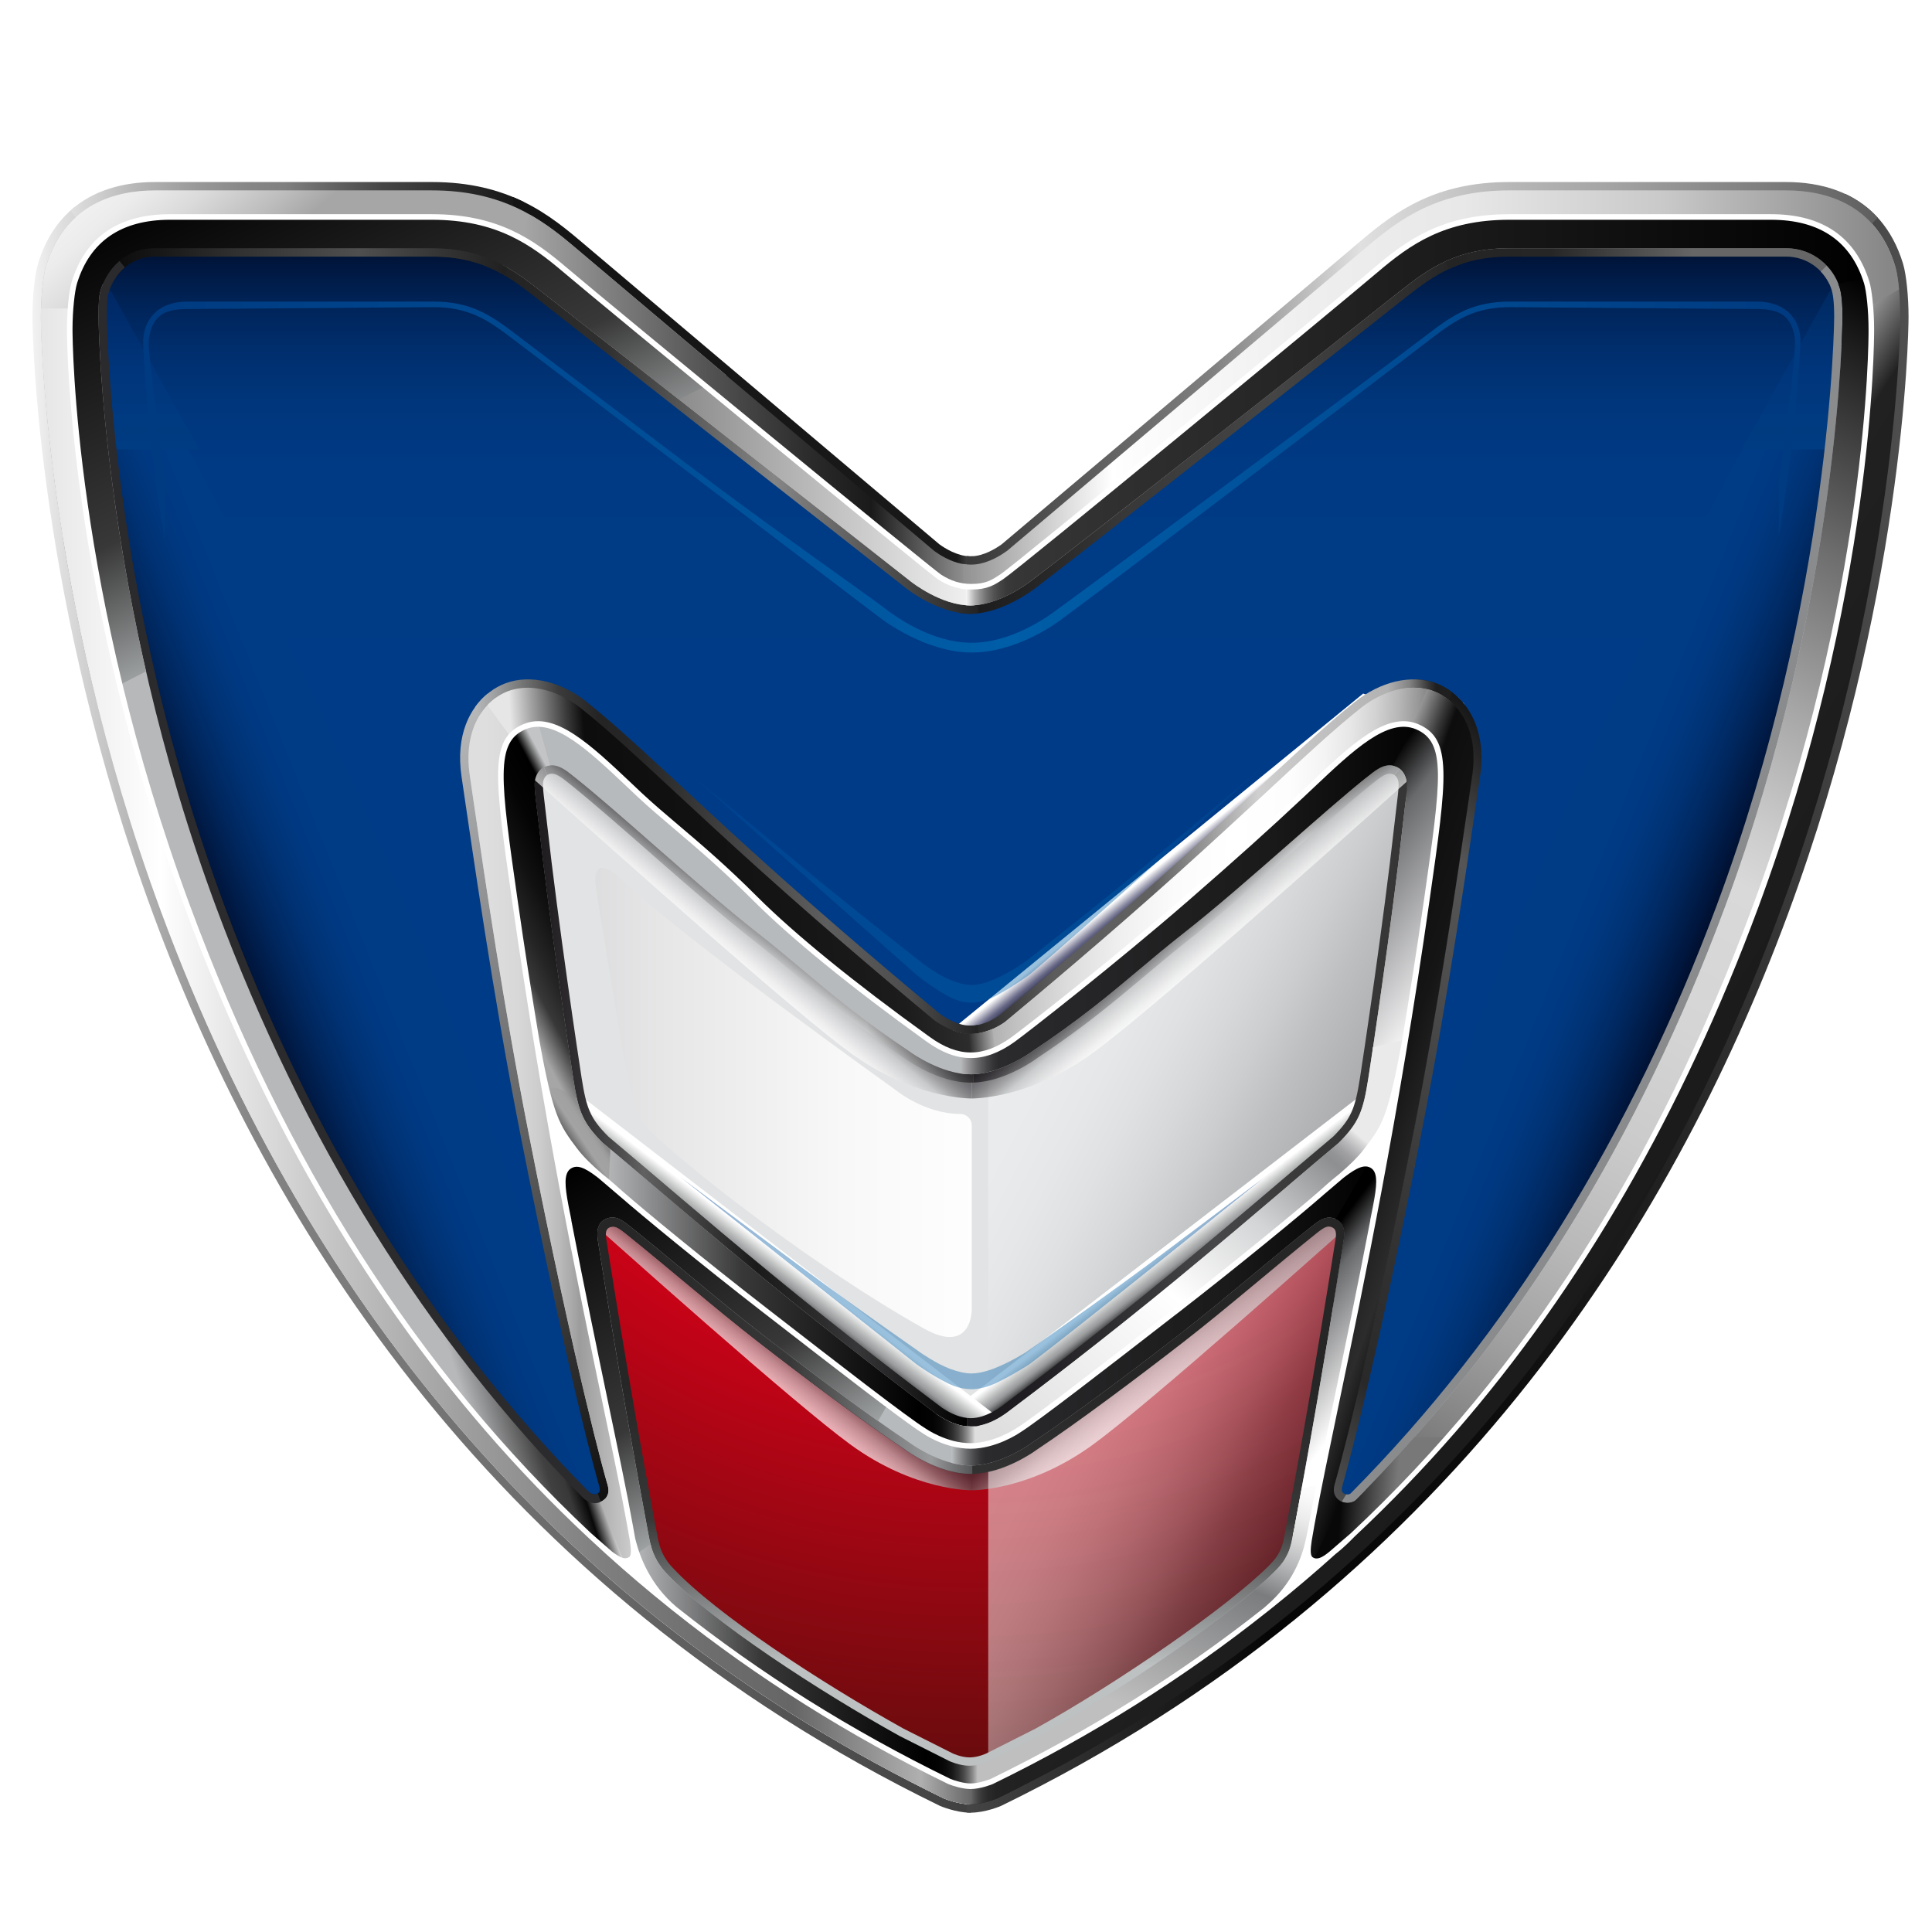 <?xml version="1.0" encoding="utf-8"?>
<!-- Generator: Adobe Illustrator 17.0.0, SVG Export Plug-In . SVG Version: 6.00 Build 0)  -->
<!DOCTYPE svg PUBLIC "-//W3C//DTD SVG 1.1//EN" "http://www.w3.org/Graphics/SVG/1.1/DTD/svg11.dtd">
<svg version="1.1" id="图层_1" xmlns="http://www.w3.org/2000/svg" xmlns:xlink="http://www.w3.org/1999/xlink" x="0px" y="0px"
	 width="500px" height="500px" viewBox="0 0 500 500" enable-background="new 0 0 500 500" xml:space="preserve">
<g>
	<g>
		<linearGradient id="SVGID_1_" gradientUnits="userSpaceOnUse" x1="169.63" y1="249.534" x2="34.928" y2="111.935">
			<stop  offset="0" style="stop-color:#006AB1"/>
			<stop  offset="1" style="stop-color:#003A80"/>
		</linearGradient>
		<path opacity="0.57" fill="url(#SVGID_1_)" d="M250.921,186.184c0,19.929,0.564,58.709,0.564,58.709
			c0,7.959-6.357,9.557-11.925,4.776c-5.56-4.776-87.353-76.579-87.353-76.579s-15.914-8.761-27.853-1.594
			c-11.939,7.158-12.731,20.691-11.939,27.853c0.801,7.158,7.167,50.123,15.914,89.914c8.764,39.787,28.659,100.264,19.106,87.533
			c-9.553-12.727-57.174-74.842-77.985-132.091C36.991,155.426,37.595,90.857,37.595,90.857s-2.265-11.008,15.242-11.008
			c17.499,0,62.863-3.039,74.797,5.712c11.935,8.747,99.722,81.691,106.642,87.452c3.814,3.183,7.413,4.58,10.233,5.372
			C247.778,179.313,250.921,180.409,250.921,186.184z"/>
		<path fill="#003B87" d="M256.516,269.379c1.79-0.622,3.348-1.478,4.557-2.247h0.286l1.334-1.106
			c7.243-5.995,26.045-21.738,44.55-38.368c8.666-7.803,16.017-14.624,22.499-20.632l0.126-0.116
			c9.777-9.061,17.485-16.227,24.164-21.536c3.787-3.008,8.219-4.741,12.158-4.741c1.495,0,2.874,0.242,4.145,0.716
			c4.826,1.831,9.902,7.893,8.255,18.967c-0.25,1.669-0.51,3.46-0.806,5.376l-0.205,1.469c-2.883,19.642-7.691,52.522-14.227,85.723
			c-12.23,62.232-19.696,88.415-20.135,89.968c-0.376,1.151-0.698,2.838-0.179,4.477c0.447,1.441,1.352,2.57,2.694,3.362
			c1.012,0.591,2.14,0.899,3.295,0.899c1.334,0,2.588-0.412,3.671-1.194l0.304-0.224l0.259-0.269
			c40.978-41.34,73.226-93.156,95.895-154.004c30.118-80.965,30.654-153.175,30.654-153.91c0-4.047-0.313-6.912-0.985-8.738
			c-1.808-5.623-7.673-11.657-16.303-11.657h-71.623c-14.011,0-22.06,5.47-29.741,11.567
			c-13.787,10.941-86.199,68.011-95.814,75.218l-0.062,0.049c-0.081,0.062-7.234,5.604-13.842,5.604
			c-6.329,0-13.241-5.228-13.689-5.573l-0.107-0.085c-4.79-3.8-28.783-22.619-49.966-39.235l-0.761-0.587
			c-20.269-15.905-39.415-30.919-45.083-35.399c-7.726-6.093-15.811-11.559-29.741-11.559H40.469
			c-9.351,0-14.719,6.545-16.63,12.677l-0.085,0.318c-0.447,1.898-0.568,3.421-0.568,7.422c0.005,0.721,0.537,72.953,30.664,153.887
			c22.592,60.715,54.76,112.436,95.613,153.736l0.393,0.345c1.625,1.325,3.241,1.598,4.307,1.598c1.128,0,2.252-0.309,3.241-0.891
			c1.334-0.788,2.238-1.916,2.69-3.357c0.524-1.638,0.197-3.326-0.179-4.477c-0.443-1.562-7.915-27.794-20.14-89.968
			c-6.522-33.17-11.343-66.068-14.226-85.728l-0.018-0.171c-0.362-2.404-0.689-4.629-0.985-6.67
			c-1.643-11.075,3.42-17.136,8.25-18.967c1.267-0.474,2.659-0.716,4.145-0.716c3.935,0,8.371,1.733,12.154,4.741
			c6.683,5.309,14.401,12.476,24.191,21.559l0.098,0.094c6.483,6.008,13.837,12.829,22.512,20.632
			c18.559,16.684,37.361,32.423,44.577,38.408l0.25,0.183c1.397,1.011,3.43,2.274,5.811,3.115
			C250.285,270.242,254.322,270.121,256.516,269.379z"/>
		
			<linearGradient id="SVGID_2_" gradientUnits="userSpaceOnUse" x1="117.265" y1="223.853" x2="113.418" y2="228.603" gradientTransform="matrix(-1 0 0 1 417.318 0)">
			<stop  offset="0" style="stop-color:#FFFFFF"/>
			<stop  offset="0.113" style="stop-color:#DBDBE2"/>
			<stop  offset="0.398" style="stop-color:#84849D"/>
			<stop  offset="0.528" style="stop-color:#616281"/>
			<stop  offset="0.582" style="stop-color:#5A5B79"/>
			<stop  offset="0.667" style="stop-color:#464762"/>
			<stop  offset="0.772" style="stop-color:#26263D"/>
			<stop  offset="0.877" style="stop-color:#000011"/>
		</linearGradient>
		<path fill="url(#SVGID_2_)" d="M352.787,179.496l5.55,2.014c-2.095,0.806-4.163,1.992-6.078,3.51
			c-6.68,5.314-14.396,12.476-24.182,21.564l-0.116,0.094c-6.464,6.012-13.823,12.826-22.499,20.632
			c-18.551,16.684-37.351,32.418-44.586,38.413l-0.242,0.183c-1.387,1.011-3.42,2.274-5.819,3.111
			c-3.734,0.873-7.771,0.761-9.965,0.014c-0.393-0.135-0.778-0.287-1.137-0.435L352.787,179.496z"/>
		<linearGradient id="SVGID_3_" gradientUnits="userSpaceOnUse" x1="251.498" y1="147.577" x2="251.498" y2="55.121">
			<stop  offset="0" style="stop-color:#003B86"/>
			<stop  offset="0.297" style="stop-color:#003A84"/>
			<stop  offset="0.471" style="stop-color:#00367B"/>
			<stop  offset="0.614" style="stop-color:#002E6D"/>
			<stop  offset="0.74" style="stop-color:#002459"/>
			<stop  offset="0.854" style="stop-color:#00173F"/>
			<stop  offset="0.959" style="stop-color:#000720"/>
			<stop  offset="1" style="stop-color:#000011"/>
		</linearGradient>
		<path fill="url(#SVGID_3_)" d="M462.523,61.595h-71.623c-14.011,0-22.06,5.47-29.741,11.567
			c-13.787,10.941-86.199,68.011-95.814,75.218l-0.062,0.049c-0.081,0.062-7.234,5.604-13.842,5.604
			c-6.329,0-13.241-5.228-13.689-5.573l-0.107-0.085c-4.79-3.8-28.783-22.619-49.966-39.235l-0.761-0.587
			c-20.269-15.905-39.415-30.919-45.083-35.399c-7.726-6.093-15.811-11.559-29.741-11.559H40.469
			c-9.351,0-14.719,6.545-16.63,12.677l-0.085,0.318c-0.447,1.898-0.568,3.421-0.568,7.422c0,0.497,0.26,34.997,10.292,82.9h436.038
			c10.045-47.921,10.295-82.421,10.295-82.923c0-4.047-0.313-6.912-0.985-8.738C477.018,67.629,471.153,61.595,462.523,61.595z"/>
		
			<linearGradient id="SVGID_4_" gradientUnits="userSpaceOnUse" x1="964.042" y1="232.024" x2="912.686" y2="252.732" gradientTransform="matrix(-1 0 0 1 1372.488 0)">
			<stop  offset="0" style="stop-color:#003B86"/>
			<stop  offset="0.125" style="stop-color:#003981"/>
			<stop  offset="0.263" style="stop-color:#003274"/>
			<stop  offset="0.407" style="stop-color:#00275E"/>
			<stop  offset="0.556" style="stop-color:#00173F"/>
			<stop  offset="0.706" style="stop-color:#000418"/>
			<stop  offset="0.73" style="stop-color:#000011"/>
		</linearGradient>
		<path fill="url(#SVGID_4_)" d="M402.01,217.031c22.884-53.028,48.042-101.624,73.539-143.403c0.072,0.215,0.126,0.435,0.206,0.644
			l0.089,0.318c0.439,1.898,0.573,3.421,0.573,7.422c-0.008,0.721-0.545,72.953-30.681,153.887
			c-22.579,60.715-54.766,112.436-95.609,153.736l-0.393,0.345c-1.612,1.325-3.233,1.598-4.298,1.598
			c-1.039,0-2.05-0.259-2.99-0.743C355.481,337.904,375.545,278.381,402.01,217.031z"/>
		<radialGradient id="SVGID_5_" cx="353.521" cy="375.229" r="0" gradientUnits="userSpaceOnUse">
			<stop  offset="0" style="stop-color:#003B86"/>
			<stop  offset="0.178" style="stop-color:#003981"/>
			<stop  offset="0.374" style="stop-color:#003374"/>
			<stop  offset="0.578" style="stop-color:#00285E"/>
			<stop  offset="0.73" style="stop-color:#001E49"/>
		</radialGradient>
		<path fill="url(#SVGID_5_)" d="M353.521,375.229"/>
		<linearGradient id="SVGID_6_" gradientUnits="userSpaceOnUse" x1="462.697" y1="74.872" x2="462.697" y2="116.16">
			<stop  offset="0" style="stop-color:#002A61"/>
			<stop  offset="0.497" style="stop-color:#00357B"/>
			<stop  offset="0.816" style="stop-color:#003A80"/>
			<stop  offset="1" style="stop-color:#003C81"/>
		</linearGradient>
		<polygon fill="url(#SVGID_6_)" points="473.329,75.75 450.732,116.292 474.529,116.292 474.663,74.272 		"/>
		<linearGradient id="SVGID_7_" gradientUnits="userSpaceOnUse" x1="91.144" y1="232.027" x2="39.786" y2="252.736">
			<stop  offset="0" style="stop-color:#003B86"/>
			<stop  offset="0.125" style="stop-color:#003981"/>
			<stop  offset="0.263" style="stop-color:#003274"/>
			<stop  offset="0.407" style="stop-color:#00275E"/>
			<stop  offset="0.556" style="stop-color:#00173F"/>
			<stop  offset="0.706" style="stop-color:#000418"/>
			<stop  offset="0.73" style="stop-color:#000011"/>
		</linearGradient>
		<path fill="url(#SVGID_7_)" d="M97.575,217.031C74.709,164.002,49.542,115.407,24.054,73.627
			c-0.076,0.215-0.144,0.435-0.215,0.644l-0.085,0.318c-0.447,1.898-0.568,3.421-0.568,7.422c0,0.721,0.537,72.953,30.664,153.887
			c22.592,60.715,54.76,112.436,95.613,153.736l0.393,0.345c1.625,1.325,3.241,1.598,4.307,1.598c1.025,0,2.045-0.259,2.98-0.743
			C144.112,337.904,124.053,278.381,97.575,217.031z"/>
		<radialGradient id="SVGID_8_" cx="251.293" cy="209.705" r="250.186" gradientUnits="userSpaceOnUse">
			<stop  offset="0" style="stop-color:#FFFFFF"/>
			<stop  offset="0.478" style="stop-color:#E1001A"/>
			<stop  offset="1" style="stop-color:#650C0D"/>
		</radialGradient>
		<path fill="url(#SVGID_8_)" d="M350.719,321.247c0.671-5.166-1.809-7.279-4.011-8.138c-0.86-0.331-1.683-0.488-2.551-0.488
			c-2.472,0-4.298,1.294-6.115,2.749c-4.458,3.567-9.248,7.542-14.307,11.755l-0.089,0.067
			c-6.688,5.578-13.627,11.343-19.983,16.286c-8.756,6.786-25.31,19.428-37.853,27.786l-0.349,0.264
			c-0.815,0.559-7.404,5.031-13.654,5.085l-0.25,0.004l-0.304-0.004c-6.374-0.085-13.116-4.773-13.626-5.126l-0.304-0.224
			c-12.526-8.349-29.098-20.995-37.854-27.786c-6.356-4.942-13.294-10.708-20.014-16.303l-0.058-0.049
			c-5.067-4.213-9.853-8.188-14.298-11.755c-1.826-1.455-3.662-2.749-6.142-2.749c-0.859,0-1.679,0.157-2.529,0.488
			c-2.207,0.859-4.691,2.972-4.02,8.165l0.018,0.107c5.578,35.208,9.458,56.677,12.829,74.645l0.067,0.403
			c0.77,4.059,1.11,5.904,2.704,8.792c0.286,0.51,1.361,2.336,3.169,4.14c11.639,12.337,39.554,30.525,60.566,42.204l12.982,6.54
			l0.09,0.045c0.546,0.255,3.339,1.482,6.374,1.482c3.16,0,5.944-1.272,6.509-1.549l12.749-6.433l0.179-0.085
			c22.57-12.538,50.647-32.168,61.364-42.875c1.504-1.536,2.435-2.677,3.035-3.689c1.692-2.856,2.015-4.539,2.767-8.626l0.062-0.354
			c3.376-17.963,7.261-39.437,12.839-74.676L350.719,321.247z"/>
		
			<linearGradient id="SVGID_9_" gradientUnits="userSpaceOnUse" x1="254.982" y1="332.667" x2="243.87" y2="346.891" gradientTransform="matrix(-1 0 0 1 561.43 0)">
			<stop  offset="0" style="stop-color:#1A171B"/>
			<stop  offset="0.103" style="stop-color:#1E1B1F"/>
			<stop  offset="0.216" style="stop-color:#2B292C"/>
			<stop  offset="0.333" style="stop-color:#403E42"/>
			<stop  offset="0.454" style="stop-color:#5E5D60"/>
			<stop  offset="0.577" style="stop-color:#848486"/>
			<stop  offset="0.7" style="stop-color:#B2B4B5"/>
			<stop  offset="0.724" style="stop-color:#BCBEBF"/>
			<stop  offset="0.809" style="stop-color:#D5D6D7"/>
			<stop  offset="0.931" style="stop-color:#F4F4F4"/>
			<stop  offset="1" style="stop-color:#FFFFFF"/>
		</linearGradient>
		<path opacity="0.69" fill="url(#SVGID_9_)" d="M252.935,372.892c0,0,79.609-61.31,102.726-79.932
			c3.859-3.097,7.314-5.479,10.448-7.292v16.196c-26.474,23.789-68.839,61.458-83.128,71.906
			c-16.697,12.194-31.505,11.899-31.505,11.899v-11.492L252.935,372.892z"/>
		<linearGradient id="SVGID_10_" gradientUnits="userSpaceOnUse" x1="264.859" y1="365.188" x2="342.292" y2="405.748">
			<stop  offset="0" style="stop-color:#FFFFFF"/>
			<stop  offset="0.122" style="stop-color:#FBFBFB"/>
			<stop  offset="0.238" style="stop-color:#F0F0F0"/>
			<stop  offset="0.351" style="stop-color:#DDDDDD"/>
			<stop  offset="0.463" style="stop-color:#C2C2C3"/>
			<stop  offset="0.574" style="stop-color:#9FA0A1"/>
			<stop  offset="0.682" style="stop-color:#757678"/>
			<stop  offset="0.687" style="stop-color:#737476"/>
			<stop  offset="1" style="stop-color:#1A171B"/>
		</linearGradient>
		<path opacity="0.5" fill="url(#SVGID_10_)" d="M340.432,314.926c-16.67,15.78-62.617,49.85-62.617,49.85s-9.865,7.458-22.06,8.51
			v86.436c2.059-0.076,4.665-0.743,7.95-2.283c34.2-15.981,62.313-37.701,66.144-41.537c3.528-3.532,5.435-8.94,7.037-17.247
			c2.57-13.421,13.456-81.485,13.456-81.485S353.629,302.446,340.432,314.926z"/>
		
			<linearGradient id="SVGID_11_" gradientUnits="userSpaceOnUse" x1="196.594" y1="332.7" x2="185.492" y2="346.909" gradientTransform="matrix(1 0 0 1 -0.055 0)">
			<stop  offset="0" style="stop-color:#1A171B"/>
			<stop  offset="0.103" style="stop-color:#1E1B1F"/>
			<stop  offset="0.216" style="stop-color:#2B292C"/>
			<stop  offset="0.333" style="stop-color:#403E42"/>
			<stop  offset="0.454" style="stop-color:#5E5D60"/>
			<stop  offset="0.577" style="stop-color:#848486"/>
			<stop  offset="0.7" style="stop-color:#B2B4B5"/>
			<stop  offset="0.724" style="stop-color:#BCBEBF"/>
			<stop  offset="0.809" style="stop-color:#D5D6D7"/>
			<stop  offset="0.931" style="stop-color:#F4F4F4"/>
			<stop  offset="1" style="stop-color:#FFFFFF"/>
		</linearGradient>
		<path opacity="0.69" fill="url(#SVGID_11_)" d="M250.007,372.892c0,0-79.515-61.305-102.596-79.932
			c-3.845-3.097-7.319-5.479-10.438-7.292v16.196c26.442,23.789,68.736,61.458,83.024,71.91
			c16.671,12.194,31.469,11.894,31.469,11.894l0.009-11.492L250.007,372.892z"/>
		
			<linearGradient id="SVGID_12_" gradientUnits="userSpaceOnUse" x1="-440.761" y1="74.872" x2="-440.761" y2="116.16" gradientTransform="matrix(-1 0 0 1 -401.177 0)">
			<stop  offset="0" style="stop-color:#002763"/>
			<stop  offset="0.497" style="stop-color:#00357B"/>
			<stop  offset="0.816" style="stop-color:#003A80"/>
			<stop  offset="1" style="stop-color:#003C81"/>
		</linearGradient>
		<polygon fill="url(#SVGID_12_)" points="28.955,75.75 51.548,116.292 27.76,116.292 27.621,74.272 		"/>
		<path fill="#E2E3E4" d="M256.516,370.6c1.79-0.622,3.348-1.477,4.557-2.242h0.107l1.298-0.963
			c6.84-5.126,24.817-18.761,43.949-34.519c11.469-9.435,20.798-17.378,29.034-24.392l0.242-0.202
			c4.772-4.069,8.908-7.583,12.74-10.77l0.323-0.304c5.649-5.667,6.902-9.087,8.281-17.906c0.869-5.475,6.178-40.834,8.927-65.616
			c0.196-1.755,0.376-3.295,0.537-4.633c0.573-4.624,0.832-6.737,0.331-8.581c-0.52-1.871-1.63-3.456-3.107-4.356
			c-1.155-0.703-2.39-1.062-3.724-1.062c-3.045,0-5.327,1.849-7.753,3.796l-0.368,0.295c-5.416,4.356-12.301,10.394-19.625,16.809
			c-9.338,8.169-18.98,16.626-27.468,23.292c-4.208,3.308-7.95,6.441-11.585,9.508c-7.475,6.275-15.202,12.78-27.414,20.914
			l-0.304,0.219c-0.501,0.363-7.351,5.135-13.787,5.135h-0.269c-6.41,0-13.277-4.763-13.814-5.139l-0.304-0.215
			c-12.203-8.134-19.921-14.638-27.441-20.949c-3.608-3.031-7.342-6.164-11.54-9.472c-8.505-6.666-18.148-15.122-27.508-23.327
			c-7.292-6.379-14.182-12.418-19.593-16.773l-0.367-0.295c-2.418-1.943-4.719-3.796-7.758-3.796c-1.316,0-2.57,0.358-3.725,1.062
			c-1.463,0.899-2.592,2.484-3.098,4.36c-0.505,1.839-0.246,3.952,0.323,8.581c0.166,1.334,0.349,2.874,0.542,4.629
			c2.758,24.763,8.062,60.141,8.926,65.616c1.383,8.819,2.641,12.239,8.286,17.906l0.327,0.304c3.943,3.277,8.303,7.001,12.95,10.95
			c8.246,7.023,17.587,14.974,29.047,24.414c19.482,16.04,37.656,29.8,44.567,34.975l0.197,0.134
			c1.683,1.146,3.393,2.02,5.076,2.601C246.533,370.587,252.093,372.458,256.516,370.6z"/>
		<linearGradient id="SVGID_13_" gradientUnits="userSpaceOnUse" x1="251.275" y1="431.225" x2="251.275" y2="357.881">
			<stop  offset="0" style="stop-color:#BDC1C2"/>
			<stop  offset="0.515" style="stop-color:#383838"/>
			<stop  offset="1" style="stop-color:#262626"/>
		</linearGradient>
		<path fill="url(#SVGID_13_)" d="M351.382,321.378c0.806-6.088-2.552-8.363-4.611-9.164c-0.958-0.371-1.907-0.564-2.901-0.564
			c-2.784,0-4.843,1.473-6.715,2.969c-4.494,3.59-9.293,7.587-14.396,11.822c-6.697,5.578-13.626,11.343-19.974,16.267
			c-8.738,6.791-25.283,19.424-37.808,27.763l-0.269,0.175l-0.144,0.129c-2.023,1.424-7.896,4.831-13.053,4.875l-0.25,0.005
			l-0.287-0.005c-5.139-0.067-10.994-3.465-12.982-4.875l-0.43-0.304c-12.507-8.339-29.043-20.972-37.79-27.763
			c-6.357-4.924-13.287-10.699-19.997-16.267c-5.081-4.239-9.888-8.232-14.374-11.822c-1.88-1.495-3.943-2.969-6.728-2.969
			c-0.966,0-1.938,0.193-2.878,0.564c-2.077,0.801-5.416,3.076-4.633,9.164l0.022,0.152c5.582,35.234,9.468,56.712,12.834,74.672
			l0.068,0.412c0.761,4.029,1.146,6.056,2.802,9.073c0.304,0.542,1.433,2.458,3.326,4.347c11.778,12.48,38.994,30.269,60.805,42.378
			l12.963,6.531l0.161,0.085c0.555,0.255,3.528,1.567,6.778,1.567c3.348,0,6.303-1.339,6.857-1.612l12.848-6.468l0.197-0.104
			c22.633-12.578,50.799-32.271,61.533-42.996l0.044-0.054c1.549-1.593,2.543-2.789,3.178-3.872
			c1.782-2.995,2.131-4.857,2.892-8.944l0.072-0.345c3.357-17.969,7.243-39.455,12.82-74.672L351.382,321.378z M345.66,320.629
			c-5.443,34.298-9.221,55.406-12.802,74.507c-0.788,4.194-0.95,5.224-2.256,7.408c-0.323,0.568-1.021,1.437-2.337,2.78
			c-10.493,10.497-38.57,29.983-60.253,42.03c-7.744,3.912-12.749,6.437-12.749,6.437s-2.131,1.029-4.342,1.029
			c-2.132,0-4.343-1.029-4.343-1.029s-5.005-2.525-12.767-6.432c-21.361-11.877-48.363-29.554-59.46-41.354
			c-1.128-1.119-1.997-2.385-2.404-3.124c-1.258-2.27-1.469-3.55-2.256-7.744c-3.576-19.101-7.359-40.208-12.794-74.507
			c-0.233-1.679-0.085-2.614,0.994-3.039c1.074-0.421,1.911-0.045,3.908,1.544c10.443,8.349,23.237,19.455,34.437,28.144
			c12.588,9.763,27.315,20.793,38.14,27.999l0.053,0.054c0,0,8.121,5.985,16.483,6.097v0.009h0.662v-0.009
			c8.371-0.076,16.545-6.097,16.545-6.097l0.072-0.054c10.815-7.207,25.543-18.237,38.131-27.999
			c11.182-8.689,23.994-19.795,34.442-28.144c1.988-1.589,2.811-1.965,3.894-1.544C345.731,318.016,345.875,318.951,345.66,320.629z
			"/>
		<linearGradient id="SVGID_14_" gradientUnits="userSpaceOnUse" x1="252.076" y1="285.322" x2="111.075" y2="285.322">
			<stop  offset="0" style="stop-color:#FFFFFF"/>
			<stop  offset="0.238" style="stop-color:#F9F9F9"/>
			<stop  offset="0.566" style="stop-color:#E7E7E8"/>
			<stop  offset="0.945" style="stop-color:#CACBCD"/>
			<stop  offset="1" style="stop-color:#C5C6C8"/>
		</linearGradient>
		<path opacity="0.96" fill="url(#SVGID_14_)" d="M251.494,291.3v47.607c0,0,0.08,11.848-12.293,4.964
			c-31.55-17.565-72.975-50.71-74.04-55.002c-0.958-3.841-2.297-7.888-3.554-14.683c-2.023-10.967-7.265-43.628-7.265-43.628
			s-2.583-12.037,7.771-1.831c13.085,12.901,69.319,53.1,69.319,53.1s7.654,6.469,17.154,6.469
			C249.999,288.296,251.494,289.46,251.494,291.3z"/>
		<linearGradient id="SVGID_15_" gradientUnits="userSpaceOnUse" x1="270.659" y1="257.445" x2="353.91" y2="301.053">
			<stop  offset="0" style="stop-color:#FFFFFF"/>
			<stop  offset="0.123" style="stop-color:#FBFBFB"/>
			<stop  offset="0.24" style="stop-color:#F0F0F0"/>
			<stop  offset="0.354" style="stop-color:#DDDDDD"/>
			<stop  offset="0.467" style="stop-color:#C2C2C3"/>
			<stop  offset="0.579" style="stop-color:#9FA0A1"/>
			<stop  offset="0.688" style="stop-color:#757678"/>
			<stop  offset="0.693" style="stop-color:#737476"/>
			<stop  offset="1" style="stop-color:#1A171B"/>
		</linearGradient>
		<path opacity="0.32" fill="url(#SVGID_15_)" d="M356.618,195.992c-15.255,16.326-80.683,71.122-80.683,71.122
			s-9.025,7.708-20.18,8.806v89.43c1.889-0.084,4.27-0.774,7.278-2.359c31.282-16.531,80.389-58.557,83.898-62.518
			c3.223-3.657,4.969-9.262,6.428-17.857c2.363-13.876,12.319-84.305,12.319-84.305S368.696,183.072,356.618,195.992z"/>
		<linearGradient id="SVGID_16_" gradientUnits="userSpaceOnUse" x1="252.446" y1="346.544" x2="159.042" y2="346.544">
			<stop  offset="0" style="stop-color:#505052"/>
			<stop  offset="0.123" style="stop-color:#999A9C"/>
			<stop  offset="0.515" style="stop-color:#383838"/>
			<stop  offset="0.841" style="stop-color:#2A2A2A"/>
			<stop  offset="1" style="stop-color:#262626"/>
		</linearGradient>
		<path fill="url(#SVGID_16_)" d="M158.155,317.519c0.98-0.287,1.835,0.134,3.685,1.615c10.448,8.349,23.25,19.455,34.423,28.144
			c12.606,9.763,27.334,20.793,38.157,27.999l0.054,0.054c0,0,8.12,5.985,16.474,6.097v0.009h0.68v-0.009l0,0v-5.783
			c-0.018,0-0.045,0.005-0.062,0.005l-0.26,0.005l-0.277-0.005c-5.139-0.067-11.003-3.465-12.991-4.875l-0.43-0.304
			c-12.508-8.339-29.044-20.972-37.791-27.763c-6.356-4.924-13.295-10.699-19.996-16.267c-5.081-4.239-9.884-8.232-14.374-11.822
			c-1.876-1.495-3.939-2.969-6.728-2.969c-0.931,0-1.871,0.18-2.784,0.528L158.155,317.519z"/>
		<linearGradient id="SVGID_17_" gradientUnits="userSpaceOnUse" x1="248.288" y1="111.116" x2="378.688" y2="111.116">
			<stop  offset="0" style="stop-color:#1A1A1A"/>
			<stop  offset="0.169" style="stop-color:#272727"/>
			<stop  offset="0.325" style="stop-color:#383838"/>
			<stop  offset="0.626" style="stop-color:#454545"/>
			<stop  offset="1" style="stop-color:#242424"/>
		</linearGradient>
		<path fill="url(#SVGID_17_)" d="M248.288,158.609c0.95,0.148,1.889,0.241,2.848,0.241c8.424,0,16.823-6.638,16.823-6.638
			c9.651-7.23,83.19-65.195,95.885-75.276c4.674-3.716,9.115-6.907,14.844-8.779l-3.751-4.776c-5.703,2.207-10.26,5.51-14.674,9.028
			c-13.402,10.627-86.422,68.176-95.769,75.182l-0.107,0.076c-1.916,1.504-8.048,5.403-13.25,5.403c-0.94,0-1.88-0.13-2.848-0.345
			V158.609z"/>
		<linearGradient id="SVGID_18_" gradientUnits="userSpaceOnUse" x1="111.909" y1="109.743" x2="253.132" y2="109.743">
			<stop  offset="0" style="stop-color:#1A1A1A"/>
			<stop  offset="0.21" style="stop-color:#272727"/>
			<stop  offset="0.319" style="stop-color:#303030"/>
			<stop  offset="0.626" style="stop-color:#858585"/>
			<stop  offset="1" style="stop-color:#242424"/>
		</linearGradient>
		<path fill="url(#SVGID_18_)" d="M111.909,66.411c12.39,0.023,19.208,4.643,26.666,10.525
			c12.112,9.553,86.892,68.154,95.809,75.209l0.063,0.058c0,0,8.272,6.648,16.715,6.648c0.654,0,1.307-0.049,1.97-0.125v-5.824
			c-0.672,0.107-1.334,0.17-1.97,0.17c-5.148,0-11.128-3.823-13.053-5.336l-0.135-0.121c-4.7-3.719-27.727-21.791-50.019-39.271
			c-20.606-16.156-40.06-31.416-45.799-35.942c-7.793-6.151-15.968-11.679-30.014-11.764L111.909,66.411z"/>
		<g>
			
				<linearGradient id="SVGID_19_" gradientUnits="userSpaceOnUse" x1="118.361" y1="326.426" x2="113.945" y2="331.879" gradientTransform="matrix(-1 -0.029 -0.029 1 428.548 1.57)">
				<stop  offset="0" style="stop-color:#FFFFFF"/>
				<stop  offset="0.318" style="stop-color:#C6C7C7"/>
				<stop  offset="0.534" style="stop-color:#A3A5A6"/>
				<stop  offset="0.592" style="stop-color:#9B9D9E"/>
				<stop  offset="0.683" style="stop-color:#848687"/>
				<stop  offset="0.797" style="stop-color:#606162"/>
				<stop  offset="0.877" style="stop-color:#424244"/>
			</linearGradient>
			<path fill="url(#SVGID_19_)" d="M354.765,281.497l5.479,2.162c-2.113,0.752-2.588,4.114-4.54,5.582
				c-6.831,5.112-14.736,12.055-24.808,20.86l-1.514,1.28c-6.643,5.834-12.766,11.227-21.657,18.792
				c-19.033,16.143-39.903,29.098-47.297,34.881l-0.251,0.179c-1.424,0.967-3.491,2.172-5.909,2.937
				c-3.769,0.769-7.798,0.541-9.964-0.264c-0.385-0.148-0.753-0.309-1.129-0.479L354.765,281.497z"/>
			
				<linearGradient id="SVGID_20_" gradientUnits="userSpaceOnUse" x1="124.588" y1="326.717" x2="119.717" y2="332.733" gradientTransform="matrix(1 -0.029 0.029 1 67.479 1.57)">
				<stop  offset="0" style="stop-color:#FFFFFF"/>
				<stop  offset="0.318" style="stop-color:#C6C7C7"/>
				<stop  offset="0.534" style="stop-color:#A3A5A6"/>
				<stop  offset="0.592" style="stop-color:#9B9D9E"/>
				<stop  offset="0.683" style="stop-color:#848687"/>
				<stop  offset="0.797" style="stop-color:#606162"/>
				<stop  offset="0.877" style="stop-color:#424244"/>
			</linearGradient>
			<path fill="url(#SVGID_20_)" d="M147.599,281.497l-5.492,2.162c2.109,0.752,4.28,4.598,6.236,6.061
				c6.817,5.121,13.541,10.941,23.586,19.737l0.484,2.412c6.656,5.82,13.25,12.189,22.149,19.742
				c19.034,16.142,39.974,27.66,47.361,33.443l0.251,0.179c1.423,0.967,3.5,2.172,5.909,2.937c3.751,0.769,7.789,0.541,9.964-0.264
				c0.385-0.148,0.77-0.309,1.119-0.479L147.599,281.497z"/>
		</g>
		<linearGradient id="SVGID_21_" gradientUnits="userSpaceOnUse" x1="297.195" y1="338.462" x2="420.054" y2="227.84">
			<stop  offset="0" style="stop-color:#545454"/>
			<stop  offset="0.114" style="stop-color:#393939"/>
			<stop  offset="0.172" style="stop-color:#292929"/>
			<stop  offset="0.362" style="stop-color:#333333"/>
			<stop  offset="0.712" style="stop-color:#4F4F4F"/>
			<stop  offset="0.834" style="stop-color:#555555"/>
			<stop  offset="1" style="stop-color:#171717"/>
			<stop  offset="1" style="stop-color:#A6A6A6"/>
		</linearGradient>
		<path fill="url(#SVGID_21_)" d="M347.845,386.541c-0.278-0.166-0.447-0.318-0.537-0.658c-0.179-0.542,0.171-1.603,0.171-1.603
			s7.52-25.587,20.269-90.474c7.341-37.311,12.427-73.539,15.283-92.779c2.122-14.415-5.273-21.89-11.317-24.173
			c-1.638-0.627-3.375-0.953-5.148-1.02l-1.62,5.797c0.304-0.023,0.617-0.036,0.921-0.036c1.361,0,2.65,0.219,3.796,0.658
			c1.629,0.617,9.651,4.373,7.646,17.923c-0.304,2.077-0.636,4.356-0.994,6.818c-2.883,19.651-7.717,52.553-14.227,85.701
			c-12.202,61.991-19.642,88.24-20.126,89.87c-0.412,1.306-0.77,3.187-0.179,5.045c0.519,1.648,4.494,4.556,5.998,5.47l0.814-6.271
			C348.534,386.787,347.899,386.573,347.845,386.541z"/>
		<linearGradient id="SVGID_22_" gradientUnits="userSpaceOnUse" x1="139.408" y1="237.309" x2="251.951" y2="237.309">
			<stop  offset="0" style="stop-color:#1A171B"/>
			<stop  offset="0.065" style="stop-color:#211E22"/>
			<stop  offset="0.158" style="stop-color:#333134"/>
			<stop  offset="0.268" style="stop-color:#525053"/>
			<stop  offset="0.392" style="stop-color:#7C7B7E"/>
			<stop  offset="0.524" style="stop-color:#B1B2B4"/>
			<stop  offset="0.546" style="stop-color:#BBBCBE"/>
			<stop  offset="0.755" style="stop-color:#FFFFFF"/>
			<stop  offset="1" style="stop-color:#363636"/>
		</linearGradient>
		<path fill="url(#SVGID_22_)" d="M141.583,200.575c1.781-1.088,3.595,0.492,6.312,2.668c12.05,9.674,31.702,28.023,47.133,40.14
			c12.946,10.166,21.003,18.452,39.312,30.637l0.062,0.059c0,0,8.272,6.101,16.706,6.101h0.269c0.179,0,0.376-0.009,0.573-0.014
			v-5.778c-0.197,0.008-0.394,0.017-0.573,0.017h-0.269c-5.175,0-11.129-3.443-13.143-4.884l-0.439-0.309
			c-12.149-8.093-19.526-14.289-27.325-20.851c-3.626-3.044-7.368-6.195-11.594-9.526c-8.497-6.651-18.138-15.117-27.472-23.286
			c-7.301-6.406-14.199-12.449-19.625-16.809l-0.358-0.286c-2.453-1.97-4.977-4.015-8.367-4.015c-1.159,0-2.314,0.272-3.379,0.756
			l2.153,5.394C141.565,200.585,141.574,200.575,141.583,200.575z"/>
		<linearGradient id="SVGID_23_" gradientUnits="userSpaceOnUse" x1="250.222" y1="284.476" x2="367.74" y2="284.476">
			<stop  offset="0" style="stop-color:#1A171B"/>
			<stop  offset="0.148" style="stop-color:#201E22"/>
			<stop  offset="0.36" style="stop-color:#323134"/>
			<stop  offset="0.546" style="stop-color:#47474A"/>
			<stop  offset="0.755" style="stop-color:#383838"/>
			<stop  offset="1" style="stop-color:#363636"/>
		</linearGradient>
		<path fill="url(#SVGID_23_)" d="M361.865,202.084c0.349,1.276-0.278,4.857-1.011,11.42c-2.767,24.956-8.166,60.844-8.882,65.4
			c-1.272,8.014-2.238,10.52-6.947,15.252c-10.475,8.734-23.743,20.337-41.98,35.346c-18.846,15.511-36.429,28.878-43.789,34.393
			l0,0c-1.387,1.011-4.592,3.084-7.887,3.115v0.005h-0.34v-0.005c-0.259-0.005-0.546-0.031-0.806-0.054v5.834h1.146l5.775-0.005
			v-1.169c1.477-0.573,2.793-1.28,3.876-1.947h0.161l1.558-1.159c6.84-5.13,24.836-18.779,43.968-34.545
			c11.514-9.45,20.851-17.409,29.097-24.428c4.862-4.132,9.061-7.709,12.928-10.946l0.197-0.166l0.197-0.193
			c5.783-5.814,7.153-9.521,8.55-18.429c0.859-5.471,6.168-40.808,8.917-65.661c0.215-1.75,0.385-3.29,0.555-4.62
			c0.573-4.764,0.842-6.93,0.295-8.949c-0.483-1.79-1.486-3.357-2.803-4.413l-3.715,4.435
			C361.363,200.875,361.695,201.453,361.865,202.084z"/>
		<linearGradient id="SVGID_24_" gradientUnits="userSpaceOnUse" x1="371.644" y1="223.519" x2="250.504" y2="223.519">
			<stop  offset="0" style="stop-color:#1F1F1F"/>
			<stop  offset="0.018" style="stop-color:#3A3A3A"/>
			<stop  offset="0.055" style="stop-color:#808080"/>
			<stop  offset="0.055" style="stop-color:#818181"/>
			<stop  offset="0.104" style="stop-color:#B2B2B2"/>
			<stop  offset="0.38" style="stop-color:#CFCFCF"/>
			<stop  offset="0.601" style="stop-color:#616161"/>
			<stop  offset="0.816" style="stop-color:#5C5C5C"/>
			<stop  offset="1" style="stop-color:#242424"/>
		</linearGradient>
		<path fill="url(#SVGID_24_)" d="M371.713,176.855c-6.571-2.494-14.629-0.323-21.003,4.753
			c-11.263,8.958-24.943,22.624-47.021,42.469c-18.291,16.451-36.752,31.908-44.389,38.243l-0.126,0.107
			c-1.387,1.007-4.511,2.977-7.797,3.013v0.005h-0.349v-0.005c-0.278-0.005-0.565-0.027-0.832-0.062v5.842h6.956v-1.141
			c2.337-0.896,4.244-2.118,5.444-2.995l0.447-0.358c7.27-6.03,26.044-21.738,44.514-38.345
			c8.729-7.856,16.106-14.705,22.615-20.735c9.758-9.065,17.476-16.227,24.128-21.514c3.626-2.892,7.843-4.534,11.567-4.534
			c1.361,0,2.65,0.219,3.806,0.658c0.466,0.179,2.775,1.57,3.885,2.421l2.202-5.559
			C374.426,178.099,373.047,177.352,371.713,176.855z"/>
		<linearGradient id="SVGID_25_" gradientUnits="userSpaceOnUse" x1="251.951" y1="237.303" x2="364.64" y2="237.303">
			<stop  offset="0" style="stop-color:#1A171B"/>
			<stop  offset="0.065" style="stop-color:#211E22"/>
			<stop  offset="0.158" style="stop-color:#333134"/>
			<stop  offset="0.268" style="stop-color:#525053"/>
			<stop  offset="0.392" style="stop-color:#7C7B7E"/>
			<stop  offset="0.524" style="stop-color:#B1B2B4"/>
			<stop  offset="0.546" style="stop-color:#BBBCBE"/>
			<stop  offset="0.755" style="stop-color:#FFFFFF"/>
			<stop  offset="1" style="stop-color:#363636"/>
		</linearGradient>
		<path fill="url(#SVGID_25_)" d="M251.95,280.167c8.236-0.259,16.133-6.087,16.133-6.087l0.072-0.059
			c18.3-12.185,26.357-20.471,39.303-30.637c15.427-12.117,35.078-30.466,47.129-40.14c2.713-2.176,4.53-3.756,6.311-2.668
			c0.009,0.009,0.027,0.018,0.027,0.022l3.715-4.435c-0.241-0.193-0.474-0.363-0.733-0.515c-1.281-0.787-2.731-1.208-4.208-1.208
			c-3.385,0-5.918,2.045-8.38,4.015l-0.349,0.286c-5.425,4.36-12.328,10.404-19.615,16.809
			c-9.338,8.169-18.998,16.635-27.468,23.286c-4.235,3.331-7.986,6.482-11.612,9.526c-7.807,6.562-15.175,12.758-27.334,20.851
			l-0.259,0.179l-0.16,0.135c-1.845,1.316-7.503,4.62-12.57,4.862V280.167z"/>
		<linearGradient id="SVGID_26_" gradientUnits="userSpaceOnUse" x1="134.739" y1="283.992" x2="250.222" y2="283.992">
			<stop  offset="0" style="stop-color:#1A171B"/>
			<stop  offset="0.056" style="stop-color:#211E21"/>
			<stop  offset="0.136" style="stop-color:#333133"/>
			<stop  offset="0.231" style="stop-color:#505051"/>
			<stop  offset="0.276" style="stop-color:#616161"/>
			<stop  offset="0.528" style="stop-color:#1A1A1A"/>
			<stop  offset="0.755" style="stop-color:#373739"/>
			<stop  offset="1" style="stop-color:#000000"/>
		</linearGradient>
		<path fill="url(#SVGID_26_)" d="M250.222,372.79v-5.834c-2.551-0.281-4.96-1.643-6.402-2.609
			c-6.947-5.211-25.014-18.887-44.397-34.845c-18.228-15.009-31.506-26.612-41.967-35.346c-4.713-4.732-5.676-7.238-6.943-15.252
			c-0.716-4.556-6.12-40.445-8.895-65.4c-0.725-6.563-1.348-10.144-1.008-11.42c0.18-0.64,0.533-1.23,0.953-1.494l-2.153-5.394
			c-0.287,0.134-0.568,0.286-0.837,0.452c-1.679,1.02-2.964,2.816-3.537,4.924c-0.546,2.023-0.281,4.19,0.295,8.958
			c0.166,1.329,0.354,2.865,0.542,4.615c2.753,24.781,8.071,60.176,8.927,65.661c1.405,8.908,2.775,12.615,8.554,18.429l0.196,0.193
			l0.197,0.166c3.882,3.236,8.076,6.8,12.919,10.932c8.255,7.028,17.606,14.983,29.084,24.441
			c19.491,16.053,37.682,29.822,44.612,35.002l0.224,0.165c1.253,0.837,2.847,1.764,4.655,2.472v1.186H250.222z"/>
		<linearGradient id="SVGID_27_" gradientUnits="userSpaceOnUse" x1="198.048" y1="229.636" x2="185.753" y2="244.288">
			<stop  offset="0" style="stop-color:#1A171B"/>
			<stop  offset="0.091" style="stop-color:#1E1B1F"/>
			<stop  offset="0.19" style="stop-color:#2B292C"/>
			<stop  offset="0.294" style="stop-color:#403E42"/>
			<stop  offset="0.4" style="stop-color:#5E5D60"/>
			<stop  offset="0.508" style="stop-color:#848486"/>
			<stop  offset="0.617" style="stop-color:#B2B4B5"/>
			<stop  offset="0.638" style="stop-color:#BCBEBF"/>
			<stop  offset="0.75" style="stop-color:#D5D6D7"/>
			<stop  offset="0.91" style="stop-color:#F4F4F4"/>
			<stop  offset="1" style="stop-color:#FFFFFF"/>
		</linearGradient>
		<path opacity="0.69" fill="url(#SVGID_27_)" d="M250.007,271.509c0,0-79.613-61.314-102.725-79.936
			c-3.854-3.098-7.324-5.48-10.449-7.292v16.196c26.474,23.783,68.822,61.457,83.128,71.905
			c16.697,12.203,31.505,11.899,31.505,11.899l0.009-11.491L250.007,271.509z"/>
		
			<linearGradient id="SVGID_28_" gradientUnits="userSpaceOnUse" x1="-18.589" y1="229.63" x2="-30.885" y2="244.283" gradientTransform="matrix(-1 0 0 1 286.293 0)">
			<stop  offset="0" style="stop-color:#1A171B"/>
			<stop  offset="0.091" style="stop-color:#1E1B1F"/>
			<stop  offset="0.19" style="stop-color:#2B292C"/>
			<stop  offset="0.294" style="stop-color:#403E42"/>
			<stop  offset="0.4" style="stop-color:#5E5D60"/>
			<stop  offset="0.508" style="stop-color:#848486"/>
			<stop  offset="0.617" style="stop-color:#B2B4B5"/>
			<stop  offset="0.638" style="stop-color:#BCBEBF"/>
			<stop  offset="0.75" style="stop-color:#D5D6D7"/>
			<stop  offset="0.91" style="stop-color:#F4F4F4"/>
			<stop  offset="1" style="stop-color:#FFFFFF"/>
		</linearGradient>
		<path opacity="0.69" fill="url(#SVGID_28_)" d="M252.926,271.5c0,0,79.591-61.314,102.726-79.931
			c3.84-3.102,7.314-5.48,10.439-7.292v16.196c-26.466,23.783-68.822,61.457-83.12,71.909
			c-16.696,12.199-31.496,11.899-31.496,11.899l-0.009-11.495L252.926,271.5z"/>
		<linearGradient id="SVGID_29_" gradientUnits="userSpaceOnUse" x1="85.952" y1="207.695" x2="195.894" y2="364.709">
			<stop  offset="0" style="stop-color:#B7B8BA"/>
			<stop  offset="1" style="stop-color:#0D0D0D"/>
		</linearGradient>
		<path fill="url(#SVGID_29_)" d="M140.397,292.696c-6.517-33.139-11.343-66.037-14.222-85.688
			c-0.354-2.462-0.694-4.745-1.007-6.832c-1.11-7.529,0.873-12.041,3.129-14.66l-2.015-6.061
			c-4.592,3.724-8.443,10.654-6.831,21.572c2.852,19.24,7.928,55.468,15.269,92.779c12.758,64.887,20.27,90.474,20.27,90.474
			s0.362,1.061,0.193,1.603c-0.112,0.34-0.269,0.492-0.556,0.658c-0.545,0.322-1.262,0.353-2.072-0.3l2.632,6.168
			c0.832-0.157,1.634-0.452,2.376-0.891c1.545-0.909,2.601-2.221,3.125-3.894c0.59-1.871,0.246-3.755-0.18-5.058
			C160.035,380.9,152.573,354.65,140.397,292.696z"/>
		<linearGradient id="SVGID_30_" gradientUnits="userSpaceOnUse" x1="372.269" y1="67.005" x2="477.725" y2="67.005">
			<stop  offset="0" style="stop-color:#242424"/>
			<stop  offset="0.276" style="stop-color:#262626"/>
			<stop  offset="0.626" style="stop-color:#666666"/>
			<stop  offset="1" style="stop-color:#666666"/>
		</linearGradient>
		<path fill="url(#SVGID_30_)" d="M462.218,60.628h-71.614c-7.53,0-13.349,1.535-18.336,3.903l2.722,5.085
			c4.288-1.983,9.221-3.205,15.614-3.205h71.614c5.524,0,9.472,3.421,11.174,6.97l4.333-4.092
			C474.842,64.639,469.461,60.628,462.218,60.628z"/>
		<path fill="#8A8B8D" d="M480.464,81.989c0-5.913-0.725-8.21-1.047-9.083c-0.761-2.314-2.158-4.677-4.11-6.719l-4.092,4.092
			c1.326,1.388,2.265,3.003,2.74,4.553c0.393,1.016,0.734,3.299,0.734,7.157c-0.009,0.681-0.52,72.031-30.368,152.226
			c-22.203,59.631-53.915,111.066-94.794,152.298c-0.358,0.256-0.761,0.304-1.128,0.228l-3.045,5.009
			c1.057,0.524,2.194,0.801,3.357,0.801c1.54,0,3-0.474,4.236-1.383l0.358-0.272l0.323-0.318
			c41.075-41.443,73.414-93.37,96.11-154.353C479.909,155.143,480.456,82.733,480.464,81.989z"/>
		<path fill="#58585A" d="M250.983,371.827"/>
		<linearGradient id="SVGID_31_" gradientUnits="userSpaceOnUse" x1="8.399" y1="261.312" x2="251.261" y2="261.312">
			<stop  offset="0" style="stop-color:#F2F2F2"/>
			<stop  offset="0.032" style="stop-color:#DEDEDE"/>
			<stop  offset="0.107" style="stop-color:#B6B6B6"/>
			<stop  offset="0.175" style="stop-color:#989898"/>
			<stop  offset="0.234" style="stop-color:#868686"/>
			<stop  offset="0.276" style="stop-color:#808080"/>
			<stop  offset="0.626" style="stop-color:#666666"/>
			<stop  offset="1" style="stop-color:#404040"/>
		</linearGradient>
		<path fill="url(#SVGID_31_)" d="M251.261,463.339c-0.036,0-0.063,0-0.108,0c-2.005,0-4.556-0.859-5.488-1.235
			c-94.22-45.943-161.694-122.431-200.555-227.36C14.537,152.176,14.183,82.652,14.183,81.963c0-5.134,0.609-10.179,1.191-12.087
			c1.589-5.174,4.213-9.171,7.834-11.996l-3.801-4.374c-4.203,3.34-7.547,8.124-9.553,14.679c-0.899,2.905-1.455,8.809-1.455,13.778
			c0,10.784,5.153,273.521,234.884,385.41c0,0,4.083,1.746,7.87,1.746c0.045,0,0.072,0,0.108,0V463.339z"/>
		<path fill="#B7BABC" d="M460.616,235.998c30.798-83.168,31.148-153.341,31.148-154.035c0-5.067-0.565-10.596-1.343-13.148
			c-4.96-16.146-18.085-19.544-28.219-19.544h-71.623c-18.157,0-28.166,7.216-36.851,14.598
			c-10.359,8.796-73.87,62.42-93.083,78.647l-0.107,0.081c-1.37,0.994-4.02,2.682-7.037,3.299v0.237l-4.691,0.005v-0.246
			c-2.991-0.622-5.632-2.301-6.957-3.273l-0.107-0.089c-24.71-20.848-83.2-70.232-93.111-78.661
			c-8.688-7.382-18.702-14.598-36.868-14.598H40.146c-10.13,0-23.246,3.398-28.21,19.544c-0.788,2.551-1.352,8.08-1.352,13.148
			c0,0.694,0.354,70.867,31.157,154.035c39.204,105.868,107.318,183.051,202.465,229.405c0.358,0.148,3.841,1.549,6.966,1.549
			c3.25,0,6.607-1.397,6.983-1.554C353.279,419.058,421.411,341.87,460.616,235.998z M334.881,395.883
			c-0.753,4.087-0.994,5.318-2.444,7.767c-0.466,0.806-1.343,1.844-2.66,3.182c-10.528,10.56-38.354,29.97-60.737,42.415
			l-0.072,0.04l-12.776,6.441c-0.268,0.13-2.676,1.25-5.3,1.25c-2.605,0-5.157-1.177-5.255-1.227l-0.063-0.023l-12.82-6.463
			c-20.887-11.617-48.565-29.621-59.989-41.757c-1.249-1.24-2.238-2.664-2.739-3.582c-1.396-2.497-1.679-3.993-2.421-7.972
			l-0.076-0.421c-3.362-17.932-7.234-39.379-12.817-74.569c-0.143-1.168-0.649-4.445,2.261-5.582
			c0.528-0.205,1.043-0.313,1.567-0.313c1.472,0,2.806,0.953,4.575,2.368c4.458,3.572,9.244,7.552,14.316,11.769
			c6.742,5.622,13.703,11.392,20.095,16.353c8.783,6.822,25.399,19.517,38.014,27.91l0.188,0.148
			c0.314,0.219,7.825,5.551,15.175,5.645l0.34,0.005l0.269-0.005c7.395-0.062,14.933-5.426,15.256-5.649l0.152-0.126
			c12.632-8.411,29.258-21.106,38.032-27.928c6.419-4.961,13.367-10.748,20.099-16.353c5.076-4.226,9.857-8.21,14.325-11.769
			c1.764-1.415,3.134-2.332,4.601-2.332c0.529,0,1.039,0.107,1.567,0.314c2.91,1.137,2.373,4.333,2.22,5.492
			c-5.578,35.234-9.454,56.69-12.803,74.622L334.881,395.883z M242.612,366.142l-0.09-0.059
			c-6.902-5.17-25.032-18.904-44.478-34.907c-11.451-9.436-20.793-17.378-29.022-24.388c-4.856-4.135-9.047-7.704-12.95-10.966
			l-0.134-0.116c-5.179-5.197-6.263-8.179-7.565-16.469c-0.864-5.475-6.164-40.794-8.908-65.496
			c-0.193-1.764-0.385-3.308-0.555-4.655c-0.492-4.145-0.748-6.231-0.39-7.574c0.336-1.222,1.039-2.243,1.929-2.784
			c0.73-0.443,1.518-0.676,2.341-0.676c2.113,0,3.872,1.424,6.101,3.219l0.363,0.291c5.367,4.311,12.239,10.328,19.508,16.707
			c9.36,8.205,19.039,16.688,27.598,23.412c4.19,3.281,7.915,6.41,11.513,9.432c7.548,6.357,15.337,12.896,27.665,21.107
			l0.188,0.148c0.323,0.228,7.977,5.649,15.382,5.649h0.269c7.404,0,15.067-5.421,15.39-5.658l0.152-0.121
			c12.354-8.228,20.143-14.767,27.682-21.106c3.599-3.031,7.323-6.16,11.514-9.45c8.559-6.714,18.237-15.207,27.601-23.412
			c7.278-6.379,14.146-12.396,19.508-16.707l0.368-0.291c2.229-1.795,3.983-3.219,6.106-3.219c0.815,0,1.612,0.233,2.328,0.676
			c0.895,0.542,1.602,1.562,1.925,2.784c0.376,1.343,0.125,3.425-0.385,7.574c-0.171,1.343-0.34,2.888-0.546,4.655
			c-2.739,24.634-8.048,60.011-8.908,65.496c-1.307,8.29-2.39,11.272-7.547,16.455l-0.126,0.121
			c-3.885,3.232-8.058,6.781-12.874,10.882l-0.107,0.103c-8.246,7.011-17.575,14.952-29.025,24.379
			c-19.096,15.713-37.039,29.325-43.87,34.441l-0.483,0.349c-1.531,1.074-3.904,2.431-6.545,2.972v0.237h-2.157h-2.525v-0.246
			C246.354,368.407,244.089,367.14,242.612,366.142z M350.567,388.456c-1.236,0.686-2.686,0.645-3.85-0.031
			c-0.484-0.291-1.173-0.801-1.522-1.876c-0.314-1.038,0.008-2.287,0.232-2.932c0.296-1.061,7.807-27.194,20.207-90.228
			c6.527-33.202,11.362-66.139,14.236-85.827c0.376-2.484,0.716-4.772,1.011-6.862c1.871-12.624-4.171-19.647-9.92-21.823
			c-1.584-0.595-3.286-0.896-5.095-0.896c-4.511,0-9.553,1.939-13.805,5.323c-6.759,5.371-14.522,12.57-24.343,21.684
			c-6.491,6.031-13.868,12.862-22.57,20.7c-18.452,16.585-37.235,32.306-44.46,38.296l-0.609,0.501l-0.215,0.161
			c-1.531,1.061-3.751,2.193-6.329,2.721v0.237l-4.682,0.005v-0.246c-2.964-0.622-5.569-2.292-6.894-3.255l-0.098-0.072
			c-7.234-6.003-26.036-21.733-44.514-38.35c-8.729-7.838-16.084-14.669-22.589-20.7c-9.83-9.118-17.583-16.316-24.329-21.684
			c-4.252-3.384-9.284-5.323-13.814-5.323c-1.804,0-3.514,0.301-5.076,0.896c-5.753,2.176-11.804,9.199-9.938,21.823
			c0.273,1.853,0.568,3.863,0.882,6.016l0.126,0.829c2.887,19.687,7.717,52.634,14.239,85.844
			c12.387,63.002,19.911,89.167,20.216,90.25c0.215,0.622,0.626,1.934,0.295,2.985c-0.336,1.074-1.029,1.585-1.509,1.863
			c-0.6,0.345-1.235,0.528-1.902,0.528c-0.927,0-1.921-0.421-2.749-1.093l-0.157-0.143c-40.601-41.044-72.572-92.453-95.035-152.808
			C26.045,154.459,25.508,82.724,25.508,82.008c0-4.037,0.121-5.238,0.497-6.809l0.037-0.121
			c1.634-5.241,6.186-10.842,14.105-10.842h71.619c13.107,0,20.485,4.987,28.095,10.999c5.739,4.512,25.122,19.728,45.66,35.83
			l0.788,0.627c21.997,17.239,44.729,35.081,49.357,38.761l0.143,0.094c0.295,0.241,7.843,6.132,15.301,6.132
			c7.583,0,15.407-6.101,15.488-6.164c9.634-7.224,82.098-64.335,95.877-75.276c7.592-6.016,14.925-11.003,28.104-11.003h71.623
			c7.341,0,12.292,5.13,13.796,9.888c0.689,1.845,0.842,5.304,0.842,7.865c0,0.717-0.528,72.47-30.502,152.984
			c-22.508,60.49-54.595,112.005-95.322,153.081L350.567,388.456z"/>
		<linearGradient id="SVGID_32_" gradientUnits="userSpaceOnUse" x1="27.419" y1="65.996" x2="131.775" y2="65.996">
			<stop  offset="0" style="stop-color:#0A0A0A"/>
			<stop  offset="0.138" style="stop-color:#181818"/>
			<stop  offset="0.319" style="stop-color:#303030"/>
			<stop  offset="0.626" style="stop-color:#4F4F4F"/>
			<stop  offset="1" style="stop-color:#1F1F1F"/>
		</linearGradient>
		<path fill="url(#SVGID_32_)" d="M40.191,60.628c-5.555,0-9.777,2.188-12.772,5.241l2.937,5.493
			c1.978-2.691,5.152-4.952,9.834-4.952h71.619c8.093,0,13.81,1.956,18.877,4.942l1.088-5.989
			c-5.349-2.821-11.626-4.736-19.966-4.736H40.191z"/>
		<linearGradient id="SVGID_33_" gradientUnits="userSpaceOnUse" x1="122.961" y1="223.519" x2="253.087" y2="223.519">
			<stop  offset="0" style="stop-color:#B7B8BA"/>
			<stop  offset="0.042" style="stop-color:#9C9D9E"/>
			<stop  offset="0.131" style="stop-color:#585858"/>
			<stop  offset="0.166" style="stop-color:#3B3B3B"/>
			<stop  offset="0.245" style="stop-color:#242424"/>
			<stop  offset="0.325" style="stop-color:#262626"/>
			<stop  offset="0.699" style="stop-color:#5E5E5E"/>
			<stop  offset="0.865" style="stop-color:#4D4D4D"/>
			<stop  offset="1" style="stop-color:#242424"/>
		</linearGradient>
		<path fill="url(#SVGID_33_)" d="M253.087,271.219v-5.963c-0.564,0.103-1.137,0.179-1.71,0.183v0.005h-0.349v-0.005
			c-3.232-0.054-6.402-2.059-7.807-3.079c-7.601-6.312-26.098-21.801-44.434-38.283c-22.064-19.845-35.753-33.511-47.016-42.469
			c-6.374-5.076-14.427-7.247-21.003-4.753c-2.65,0.994-5.551,2.995-7.807,6.132l3.421,5.52c2.014-4.302,5.43-5.877,6.432-6.253
			c1.155-0.439,2.44-0.658,3.801-0.658c3.729,0,7.937,1.643,11.562,4.534c6.652,5.287,14.37,12.449,24.132,21.509
			c6.5,6.034,13.891,12.883,22.611,20.739c18.541,16.662,37.387,32.423,44.63,38.43l0.287,0.224
			c1.191,0.877,3.115,2.095,5.407,2.995v1.191H253.087z"/>
		<g>
			<path fill="#2B2A2D" d="M154.708,386.487c-0.027,0.018-0.049,0.036-0.081,0.054c-0.545,0.322-1.262,0.353-2.077-0.3
				c-40.75-41.197-72.376-92.52-94.525-152.026C28.177,154.021,27.671,82.67,27.671,81.998c0-3.863,0.107-4.919,0.438-6.289
				c0.667-2.154,2.006-4.643,4.199-6.514l-3.706-4.458c-3.009,2.551-4.987,5.954-6.012,9.253l-0.103,0.381
				c-0.475,1.978-0.6,3.55-0.6,7.641c0,0.725,0.533,73.087,30.731,154.219c22.637,60.839,54.881,112.686,95.827,154.075l0.219,0.228
				l0.251,0.197c1.464,1.182,3.165,1.809,4.906,1.809c1.303,0,1.827,0.452,2.969-0.215L154.708,386.487z"/>
		</g>
		<linearGradient id="SVGID_34_" gradientUnits="userSpaceOnUse" x1="80.632" y1="240.442" x2="105.883" y2="232.238">
			<stop  offset="0" style="stop-color:#B7B8BA"/>
			<stop  offset="0.546" style="stop-color:#404040"/>
			<stop  offset="0.681" style="stop-color:#383838"/>
			<stop  offset="0.822" style="stop-color:#080808"/>
			<stop  offset="1" style="stop-color:#E3E3E3"/>
		</linearGradient>
		<path fill="url(#SVGID_34_)" d="M156.583,387.924c-0.255,0.256-0.511,0.439-0.734,0.565c-0.6,0.345-1.235,0.528-1.902,0.528
			c-0.927,0-1.929-0.421-2.749-1.093l-0.166-0.143c-40.592-41.044-72.563-92.453-95.026-152.808
			C26.045,154.459,25.508,82.724,25.504,82.008c0-4.037,0.125-5.238,0.5-6.809l0.037-0.121c0.174-0.564,0.38-1.123,0.626-1.691
			l-6.075-3.245c-0.412,0.975-0.797,2-1.123,3.075c-0.587,1.889-1.186,6.898-1.186,12.011c0,2.749,0.313,67.997,30.435,149.33
			c12.288,33.18,27.208,63.606,44.344,90.448c17.18,26.903,37.19,51.161,59.515,72.088c1.204,1.052,5.556,4.862,5.582,4.888
			c1.581,1.151,2.627,1.778,3.63,1.778c0.425,0,0.823-0.107,1.231-0.331c0.3-0.166,0.497-0.479,0.613-0.958L156.583,387.924z"/>
		<linearGradient id="SVGID_35_" gradientUnits="userSpaceOnUse" x1="129.984" y1="109.54" x2="252.129" y2="109.54">
			<stop  offset="0" style="stop-color:#4F4F4F"/>
			<stop  offset="1" style="stop-color:#F2F2F2"/>
		</linearGradient>
		<path fill="url(#SVGID_35_)" d="M129.984,68.524c3.542,1.862,6.683,4.194,9.866,6.71c5.725,4.512,25.122,19.728,45.651,35.83
			l0.797,0.627c21.989,17.239,44.72,35.081,49.367,38.761l0.116,0.094c0.314,0.241,7.851,6.132,15.318,6.132
			c0.349,0,0.689-0.014,1.03-0.036v-4.579c-0.251,0.014-0.501,0.014-0.779,0.014c-2.99,0-5.64-0.815-8.353-2.574
			c-2.623-1.692-86.01-70.2-96.88-79.426c-3.263-2.78-6.616-5.448-10.461-7.677L129.984,68.524z"/>
		<linearGradient id="SVGID_36_" gradientUnits="userSpaceOnUse" x1="18.234" y1="53.105" x2="135.625" y2="53.105">
			<stop  offset="0" style="stop-color:#E0E0E0"/>
			<stop  offset="0.006" style="stop-color:#DEDEDE"/>
			<stop  offset="0.15" style="stop-color:#B5B5B5"/>
			<stop  offset="0.28" style="stop-color:#989898"/>
			<stop  offset="0.392" style="stop-color:#868686"/>
			<stop  offset="0.472" style="stop-color:#808080"/>
			<stop  offset="0.681" style="stop-color:#474747"/>
			<stop  offset="1" style="stop-color:#141414"/>
		</linearGradient>
		<path fill="url(#SVGID_36_)" d="M21.779,59.102c4.401-4.136,10.537-6.214,18.358-6.214h71.619c8.017,0,14.261,1.45,19.526,3.751
			l4.343-4.342c-6.276-3.098-13.886-5.188-23.868-5.188c0,0-52.509,0-71.619,0c-8.318,0-16.067,2.139-21.904,7.386L21.779,59.102z"
			/>
		<linearGradient id="SVGID_37_" gradientUnits="userSpaceOnUse" x1="112.998" y1="152.212" x2="60.987" y2="38.201">
			<stop  offset="0" style="stop-color:#BDC1C2"/>
			<stop  offset="0.362" style="stop-color:#383838"/>
			<stop  offset="1" style="stop-color:#000000"/>
		</linearGradient>
		<path fill="url(#SVGID_37_)" d="M25.508,82.008c0-4.037,0.121-5.238,0.497-6.809l0.037-0.121
			c1.634-5.241,6.195-10.842,14.105-10.842h71.619c13.107,0,20.485,4.987,28.095,10.999c4.808,3.787,19.235,15.099,35.874,28.162
			l6.612-3.366c-17.002-13.98-32.016-26.393-36.215-29.952c-8.478-7.211-17.498-13.685-34.366-13.685H44
			c-12.851,0-21.102,5.663-24.53,16.823c-0.587,1.889-1.186,6.898-1.186,12.011c0,2.059,0.179,39.2,12.927,91.901l6.585-3.362
			C25.799,121.324,25.508,82.526,25.508,82.008z"/>
		<linearGradient id="SVGID_38_" gradientUnits="userSpaceOnUse" x1="250.948" y1="434.205" x2="3.583" y2="186.84">
			<stop  offset="0" style="stop-color:#FFFFFF"/>
			<stop  offset="0.177" style="stop-color:#F9F9F9"/>
			<stop  offset="0.42" style="stop-color:#E7E7E7"/>
			<stop  offset="0.703" style="stop-color:#CACACA"/>
			<stop  offset="1" style="stop-color:#A3A3A3"/>
		</linearGradient>
		<path fill="url(#SVGID_38_)" d="M251.135,466.952c-3.116,0-6.607-1.402-6.966-1.549
			C149.032,419.049,80.913,341.866,41.708,235.998c-13.415-36.219-21.057-69.972-25.404-96.598l6.393-2.296
			c4.118,26.115,11.666,60.164,25.542,97.622c19.5,52.67,45.705,98.223,77.873,135.395c8.187,9.459,16.97,18.601,26.12,27.182
			l4.978,4.584c5.193,4.687,10.707,9.382,16.397,13.94l1.151,0.918c21.541,17.14,45.356,32.114,70.774,44.514l0.027,0.013
			c1.146,0.457,3.626,1.25,5.578,1.25V466.952z"/>
		<linearGradient id="SVGID_39_" gradientUnits="userSpaceOnUse" x1="252.108" y1="100.379" x2="131.108" y2="100.379">
			<stop  offset="0" style="stop-color:#545454"/>
			<stop  offset="0.037" style="stop-color:#191919"/>
			<stop  offset="1" style="stop-color:#141414"/>
		</linearGradient>
		<path fill="url(#SVGID_39_)" d="M132.805,57.338c5.157,2.497,9.382,5.801,13.483,9.284c10.188,8.657,73.835,62.401,93.092,78.656
			l0.348,0.259c1.209,0.887,3.134,2.121,5.47,3.022v1.191l6.5-0.005v-5.801c-0.126,0.008-0.25,0.017-0.376,0.017v0.009h-0.349
			v-0.009c-3.267-0.054-6.464-2.086-7.86-3.098c-16.464-13.908-82.604-69.738-93.083-78.647
			c-4.916-4.172-10.269-8.317-17.225-11.209V57.338z"/>
		<linearGradient id="SVGID_40_" gradientUnits="userSpaceOnUse" x1="26.665" y1="46.52" x2="54.112" y2="78.301">
			<stop  offset="0" style="stop-color:#F2F2F2"/>
			<stop  offset="0.199" style="stop-color:#ECECEC"/>
			<stop  offset="0.473" style="stop-color:#DADADA"/>
			<stop  offset="0.79" style="stop-color:#BDBDBD"/>
			<stop  offset="1" style="stop-color:#A6A6A6"/>
		</linearGradient>
		<path fill="url(#SVGID_40_)" d="M30.778,177.356c-12.798-52.822-12.973-90.062-12.969-92.122c0-5.161,0.604-10.233,1.2-12.162
			C22.509,61.689,30.911,55.914,44,55.914h67.765c17.042,0,26.125,6.522,34.68,13.797c4.977,4.225,19.777,16.455,36.344,30.086
			l5.202-2.649c-18.291-15.444-34.55-29.191-39.357-33.278c-8.688-7.382-18.702-14.598-36.868-14.598H40.146
			c-10.13,0-23.246,3.398-28.21,19.544c-0.788,2.551-1.352,8.08-1.352,13.148c0,0.533,0.211,41.819,14.141,98.482L30.778,177.356z"
			/>
		<linearGradient id="SVGID_41_" gradientUnits="userSpaceOnUse" x1="134.425" y1="103.561" x2="252.111" y2="103.561">
			<stop  offset="0" style="stop-color:#A8A8A8"/>
			<stop  offset="0.091" style="stop-color:#959595"/>
			<stop  offset="0.416" style="stop-color:#535353"/>
			<stop  offset="0.652" style="stop-color:#292929"/>
			<stop  offset="0.773" style="stop-color:#1A1A1A"/>
			<stop  offset="1" style="stop-color:#9C9C9C"/>
		</linearGradient>
		<path fill="url(#SVGID_41_)" d="M249.139,145.949l-0.367-0.058c-2.972-0.622-5.623-2.301-6.947-3.273l-0.116-0.089
			c-24.702-20.848-83.195-70.232-93.106-78.661c-3.496-2.959-7.198-5.891-11.545-8.344l-2.632,5.649
			c4.495,2.396,8.295,5.39,11.988,8.537c13.13,11.142,94.57,77.926,96.835,79.394c2.624,1.706,5.193,2.494,8.085,2.494
			c0.277,0,0.528-0.005,0.778-0.014v-5L249.139,145.949z"/>
		<linearGradient id="SVGID_42_" gradientUnits="userSpaceOnUse" x1="164.759" y1="292.213" x2="92.234" y2="292.213">
			<stop  offset="0" style="stop-color:#D1D1D1"/>
			<stop  offset="0.036" style="stop-color:#C7C7C7"/>
			<stop  offset="0.203" style="stop-color:#9C9C9C"/>
			<stop  offset="0.221" style="stop-color:#A5A5A5"/>
			<stop  offset="0.277" style="stop-color:#BBBBBB"/>
			<stop  offset="0.344" style="stop-color:#CCCCCC"/>
			<stop  offset="0.425" style="stop-color:#D8D8D8"/>
			<stop  offset="0.538" style="stop-color:#DEDEDE"/>
			<stop  offset="0.841" style="stop-color:#E0E0E0"/>
			<stop  offset="0.931" style="stop-color:#E2E2E2"/>
			<stop  offset="0.964" style="stop-color:#E9E9E9"/>
			<stop  offset="0.988" style="stop-color:#F5F5F5"/>
			<stop  offset="1" style="stop-color:#FFFFFF"/>
		</linearGradient>
		<path fill="url(#SVGID_42_)" d="M162.949,395.838c-0.053-0.322-0.107-0.622-0.156-0.854h0.027l-0.094-0.525
			c-1.593-8.688-3.778-19.185-6.311-31.334c-6.518-31.215-15.439-73.951-23.448-130.091c-4.185-29.375-5.689-39.885,0.793-44.191
			l-5.537-8.174c-4.5,3.286-8.161,9.826-6.647,20.033c0.269,1.853,0.568,3.863,0.877,6.016l0.125,0.829
			c2.883,19.687,7.713,52.634,14.249,85.844c12.382,63.002,19.902,89.167,20.211,90.25c0.206,0.622,0.623,1.934,0.287,2.985
			c-0.327,1.074-1.02,1.585-1.504,1.863c-0.17,0.107-0.349,0.188-0.528,0.259l6.053,14.978c0.143,0.022,0.286,0.031,0.412,0.031
			c0.425,0,0.828-0.107,1.235-0.331c0.779-0.439,0.914-1.827,0.466-4.799C163.271,397.557,163.083,396.577,162.949,395.838z"/>
		<linearGradient id="SVGID_43_" gradientUnits="userSpaceOnUse" x1="201.852" y1="391.58" x2="151.293" y2="299.85">
			<stop  offset="0" style="stop-color:#BDC1C2"/>
			<stop  offset="0.362" style="stop-color:#383838"/>
			<stop  offset="1" style="stop-color:#000000"/>
		</linearGradient>
		<path fill="url(#SVGID_43_)" d="M156.928,363.093c2.601,12.472,4.853,23.247,6.441,32.043l0.546,3.124
			c1.057,4.329,3.317,10.211,8.098,15.363l4.114-2.798c-1.226-1.141-2.359-2.252-3.362-3.317c-1.249-1.24-2.238-2.664-2.739-3.582
			c-1.396-2.497-1.679-3.993-2.421-7.972l-0.076-0.421c-3.362-17.932-7.234-39.379-12.817-74.569
			c-0.143-1.168-0.64-4.445,2.265-5.582c0.523-0.205,1.039-0.313,1.562-0.313c1.482,0,2.806,0.953,4.575,2.368
			c4.463,3.572,9.253,7.552,14.316,11.769c6.751,5.622,13.703,11.392,20.095,16.353c6.957,5.407,18.82,14.481,29.724,22.203
			l2.328-4.042c-8.003-5.994-19.517-14.938-30.825-23.694l-1.003-0.783c-16.191-12.548-31.648-25.306-36.993-29.971l-0.354-0.308
			c-0.899-0.784-1.831-1.576-2.726-2.332c-0.815-0.689-1.621-1.37-2.427-2.064c-0.143-0.121-0.3-0.242-0.452-0.354
			c-2.494-1.916-4.149-2.736-5.537-2.736c-0.667,0-1.272,0.184-1.831,0.56c-2.189,1.463-1.661,5.345-0.801,9.893l0.089,0.461
			c0.171,0.966,0.385,1.969,0.6,3.035h-0.027l0.099,0.47c3.447,17.991,6.674,33.471,9.525,47.123L156.928,363.093z"/>
		<linearGradient id="SVGID_44_" gradientUnits="userSpaceOnUse" x1="157.524" y1="228.432" x2="125.87" y2="245.263">
			<stop  offset="0" style="stop-color:#C3C4C5"/>
			<stop  offset="0.098" style="stop-color:#000000"/>
			<stop  offset="0.288" style="stop-color:#040404"/>
			<stop  offset="0.485" style="stop-color:#111111"/>
			<stop  offset="0.686" style="stop-color:#252525"/>
			<stop  offset="0.822" style="stop-color:#383838"/>
			<stop  offset="1" style="stop-color:#A6A6A6"/>
		</linearGradient>
		<path fill="url(#SVGID_44_)" d="M148.392,279.236c-0.855-5.475-6.164-40.794-8.904-65.496c-0.202-1.764-0.385-3.308-0.551-4.655
			c-0.502-4.145-0.756-6.231-0.39-7.574c0.323-1.222,1.034-2.243,1.916-2.784c0.6-0.362,1.222-0.573,1.88-0.645l-2.946-10.461
			c-0.054,0-0.094-0.014-0.148-0.014c-1.177,0-2.31,0.228-3.376,0.677c-8.255,3.474-6.893,13.022-2.377,44.684
			c2.051,14.374,4.043,26.752,5.56,35.932l0.148,0.793c0.913,5.081,1.71,8.984,2.453,12.095l7.713,2.695
			C149.014,282.978,148.709,281.264,148.392,279.236z"/>
		<linearGradient id="SVGID_45_" gradientUnits="userSpaceOnUse" x1="249.98" y1="106.536" x2="484.054" y2="106.536">
			<stop  offset="0" style="stop-color:#F7F7F7"/>
			<stop  offset="0.003" style="stop-color:#E3E3E3"/>
			<stop  offset="0.009" style="stop-color:#B5B5B5"/>
			<stop  offset="0.016" style="stop-color:#8E8E8E"/>
			<stop  offset="0.023" style="stop-color:#6E6E6E"/>
			<stop  offset="0.03" style="stop-color:#555555"/>
			<stop  offset="0.038" style="stop-color:#434343"/>
			<stop  offset="0.046" style="stop-color:#393939"/>
			<stop  offset="0.055" style="stop-color:#363636"/>
			<stop  offset="1" style="stop-color:#000000"/>
		</linearGradient>
		<path fill="url(#SVGID_45_)" d="M484.046,86.506c0.008-0.644,0.008-1.061,0.008-1.231c0-5.143-0.6-10.165-1.173-12.059
			c-3.429-11.16-11.693-16.823-24.539-16.823h-67.765c-16.877,0-25.893,6.473-34.362,13.685
			c-10.842,9.204-92.672,76.668-96.844,79.399l-0.089,0.053c-2.265,1.486-3.904,2.548-7.915,2.548c-0.475,0-0.941-0.023-1.388-0.068
			v4.624c0.368,0.031,0.752,0.045,1.129,0.045c7.583,0,15.407-6.101,15.471-6.164c9.651-7.224,82.116-64.335,95.885-75.276
			c7.593-6.016,14.934-11.003,28.113-11.003h71.623c7.332,0,12.292,5.13,13.787,9.888c0.698,1.845,0.85,5.304,0.85,7.865
			c0,0.139-0.027,2.861-0.259,7.722L484.046,86.506z"/>
		<linearGradient id="SVGID_46_" gradientUnits="userSpaceOnUse" x1="343.812" y1="386.693" x2="504.789" y2="83.939">
			<stop  offset="0" style="stop-color:#595959"/>
			<stop  offset="0.002" style="stop-color:#5A5A5A"/>
			<stop  offset="0.083" style="stop-color:#818181"/>
			<stop  offset="0.166" style="stop-color:#A1A1A1"/>
			<stop  offset="0.252" style="stop-color:#B9B9B9"/>
			<stop  offset="0.343" style="stop-color:#CBCBCB"/>
			<stop  offset="0.439" style="stop-color:#D5D5D5"/>
			<stop  offset="0.552" style="stop-color:#D9D9D9"/>
			<stop  offset="0.599" style="stop-color:#CBCBCB"/>
			<stop  offset="0.686" style="stop-color:#A7A7A7"/>
			<stop  offset="0.804" style="stop-color:#6E6E6E"/>
			<stop  offset="0.948" style="stop-color:#1F1F1F"/>
			<stop  offset="1" style="stop-color:#000000"/>
		</linearGradient>
		<path fill="url(#SVGID_46_)" d="M409.691,324.99c17.19-26.845,32.15-57.268,44.424-90.434
			c29.921-80.787,29.966-146.528,29.948-149.281c0-5.143-0.6-10.165-1.182-12.059c-0.107-0.376-0.25-0.756-0.367-1.119l-6.759,1.348
			c0.098,0.228,0.179,0.461,0.241,0.68c0.689,1.845,0.842,5.304,0.842,7.865c0,0.717-0.528,72.47-30.493,152.984
			c-22.051,59.254-53.306,109.888-92.851,150.547l1.281,7.001C375.259,372.637,393.719,349.954,409.691,324.99z"/>
		<linearGradient id="SVGID_47_" gradientUnits="userSpaceOnUse" x1="493.93" y1="259.644" x2="250.196" y2="259.644">
			<stop  offset="0" style="stop-color:#4F4F4F"/>
			<stop  offset="0.052" style="stop-color:#454545"/>
			<stop  offset="0.297" style="stop-color:#1C1C1C"/>
			<stop  offset="0.423" style="stop-color:#0D0D0D"/>
			<stop  offset="0.675" style="stop-color:#050505"/>
			<stop  offset="1" style="stop-color:#454545"/>
		</linearGradient>
		<path fill="url(#SVGID_47_)" d="M477.528,50.171l-2.82,5.073c5.972,2.654,10.072,7.547,12.266,14.633
			c0.582,1.908,1.182,6.953,1.182,12.087c0,0.689-0.349,70.213-30.915,152.781C418.367,339.686,350.888,416.18,256.659,462.117
			c-0.752,0.314-3.339,1.222-5.488,1.222c-0.313,0-0.644-0.022-0.975-0.053v5.792c0.322,0.027,0.653,0.04,0.975,0.04
			c3.904,0,7.887-1.746,7.887-1.746C488.79,355.484,493.93,92.747,493.93,81.963c0-4.969-0.546-10.873-1.441-13.778
			C489.677,59.012,484.27,53.304,477.528,50.171z"/>
		<linearGradient id="SVGID_48_" gradientUnits="userSpaceOnUse" x1="523" y1="363.139" x2="361.22" y2="257.693">
			<stop  offset="0" style="stop-color:#1A1A1A"/>
			<stop  offset="0.04" style="stop-color:#1A1A1A"/>
			<stop  offset="0.552" style="stop-color:#1A1A1A"/>
			<stop  offset="0.896" style="stop-color:#212121"/>
			<stop  offset="1" style="stop-color:#BFBFBF"/>
		</linearGradient>
		<path fill="url(#SVGID_48_)" d="M468.664,49.777V57.4c7.306,2.386,12.23,7.619,14.71,15.672c0.591,1.929,1.209,7.001,1.209,12.158
			c0.008,2.766-0.045,68.637-29.984,149.495c-19.482,52.594-45.758,98.15-78.122,135.408c-8.219,9.455-17.029,18.6-26.205,27.19
			l-0.385,0.368c-0.501,0.528-2.319,2.399-4.575,4.163c-5.113,4.606-10.529,9.204-16.071,13.657l-1.531,1.209
			c-21.594,17.149-45.454,32.131-70.898,44.541c-0.027,0.013-3.035,1.258-5.613,1.258c-0.045,0-0.107-0.005-0.17-0.009v4.441
			c0.062,0,0.125,0,0.17,0c3.259,0,6.626-1.397,6.992-1.554c95.125-46.34,163.256-123.528,202.461-229.4
			c30.798-83.168,31.148-153.341,31.148-154.035c0-5.067-0.556-10.596-1.343-13.148C486.49,55.936,477.358,51.169,468.664,49.777z"
			/>
		<linearGradient id="SVGID_49_" gradientUnits="userSpaceOnUse" x1="246.45" y1="223.251" x2="380.138" y2="227.92">
			<stop  offset="0" style="stop-color:#8F8F8F"/>
			<stop  offset="0.041" style="stop-color:#A0A0A0"/>
			<stop  offset="0.136" style="stop-color:#C2C2C2"/>
			<stop  offset="0.233" style="stop-color:#DDDDDD"/>
			<stop  offset="0.332" style="stop-color:#F0F0F0"/>
			<stop  offset="0.433" style="stop-color:#FBFBFB"/>
			<stop  offset="0.54" style="stop-color:#FFFFFF"/>
			<stop  offset="0.647" style="stop-color:#FDFDFD"/>
			<stop  offset="0.711" style="stop-color:#F4F4F4"/>
			<stop  offset="0.763" style="stop-color:#E6E6E6"/>
			<stop  offset="0.809" style="stop-color:#D2D2D2"/>
			<stop  offset="0.851" style="stop-color:#B8B8B8"/>
			<stop  offset="0.89" style="stop-color:#989898"/>
			<stop  offset="0.927" style="stop-color:#717171"/>
			<stop  offset="0.962" style="stop-color:#454545"/>
			<stop  offset="0.994" style="stop-color:#141414"/>
			<stop  offset="1" style="stop-color:#0A0A0A"/>
		</linearGradient>
		<path fill="url(#SVGID_49_)" d="M253.561,267.368c2.561-0.528,4.799-1.683,6.33-2.739l0.205-0.143l0.609-0.501
			c7.216-5.989,26.008-21.711,44.452-38.296c8.702-7.838,16.079-14.669,22.579-20.7c9.821-9.114,17.575-16.312,24.342-21.684
			c4.244-3.384,9.293-5.323,13.806-5.323c1.8,0,3.5,0.301,5.085,0.896c5.658,2.135,11.576,8.962,10,21.191l-7.924,3.366
			c0.403-9.36-1.226-13.497-6.213-15.596c-1.137-0.474-2.346-0.711-3.572-0.711c-6.984,0-14.79,7.386-23.833,15.932l-0.107,0.09
			c-0.823,0.774-1.647,1.558-2.48,2.341c-8.952,8.402-17.655,16.21-30.028,26.962c-19.929,17.306-42.159,34.5-44.71,36.345
			c-3.725,2.695-7.332,4.061-10.735,4.061h-0.215c-2.067,0-4.199-0.501-6.383-1.495l1.593-4.786c0.788,0.327,1.629,0.6,2.506,0.788
			C248.87,267.365,250.769,267.946,253.561,267.368z"/>
		<linearGradient id="SVGID_50_" gradientUnits="userSpaceOnUse" x1="488.042" y1="98.43" x2="249.66" y2="98.43">
			<stop  offset="0" style="stop-color:#5C5C5C"/>
			<stop  offset="0.126" style="stop-color:#7C7C7C"/>
			<stop  offset="0.306" style="stop-color:#A5A5A5"/>
			<stop  offset="0.399" style="stop-color:#B5B5B5"/>
			<stop  offset="0.571" style="stop-color:#E0E0E0"/>
			<stop  offset="0.73" style="stop-color:#808080"/>
			<stop  offset="1" style="stop-color:#383838"/>
		</linearGradient>
		<path fill="url(#SVGID_50_)" d="M462.201,47.109c-19.115,0-71.615,0-71.615,0c-18.944,0-29.32,7.507-38.274,15.108
			c-10.466,8.908-76.583,64.716-93.065,78.642c-1.415,1.008-4.621,3.076-7.915,3.102v0.009h-0.358v-0.009
			c-0.259,0-0.519-0.027-0.778-0.054v5.843l6.912-0.005v-1.173c2.354-0.904,4.297-2.148,5.541-3.044l0.314-0.259
			c19.249-16.232,82.797-69.895,93.102-78.647c8.505-7.239,17.565-13.734,34.522-13.734h71.615c8.639,0,15.21,2.534,19.669,7.561
			l4.1-4.1C479.972,49.754,471.431,47.109,462.201,47.109z"/>
		<linearGradient id="SVGID_51_" gradientUnits="userSpaceOnUse" x1="135.149" y1="229.784" x2="258.01" y2="221.193">
			<stop  offset="0" style="stop-color:#E6E6E6"/>
			<stop  offset="0.043" style="stop-color:#A6A6A6"/>
			<stop  offset="0.119" style="stop-color:#393939"/>
			<stop  offset="0.153" style="stop-color:#0D0D0D"/>
			<stop  offset="0.564" style="stop-color:#151515"/>
			<stop  offset="0.785" style="stop-color:#1C1C1C"/>
			<stop  offset="0.914" style="stop-color:#2C2C2C"/>
			<stop  offset="1" style="stop-color:#FFFFFF"/>
		</linearGradient>
		<path fill="url(#SVGID_51_)" d="M256.839,266.317l0.814,6.137c-7.287,2.427-13.733-1.061-17.314-3.657l-0.654-0.47
			c-18.828-13.555-34.478-26.29-44.048-35.865c-8.121-8.12-14.723-13.716-20.539-18.649c-3.384-2.878-6.571-5.581-9.503-8.322
			c-0.864-0.814-1.719-1.62-2.565-2.417c-9.047-8.555-16.876-15.946-23.855-15.946c-1.231,0-2.435,0.237-3.564,0.711
			c-1.522,0.641-2.735,1.469-3.666,2.574l-5.815-7.927c1.638-1.719,3.506-2.91,5.345-3.608c1.559-0.595,3.277-0.896,5.081-0.896
			c4.522,0,9.553,1.939,13.801,5.323c6.759,5.368,14.508,12.565,24.348,21.684c6.491,6.031,13.85,12.862,22.57,20.7
			c18.479,16.617,37.289,32.347,44.522,38.35l0.099,0.072c1.325,0.963,4.082,2.605,7.046,3.227
			C251.825,267.834,254.555,267.292,256.839,266.317z"/>
		<linearGradient id="SVGID_52_" gradientUnits="userSpaceOnUse" x1="330.625" y1="282.683" x2="377.564" y2="298.845">
			<stop  offset="0" style="stop-color:#BDBDBD"/>
			<stop  offset="0.028" style="stop-color:#A6A6A6"/>
			<stop  offset="0.17" style="stop-color:#383838"/>
			<stop  offset="0.233" style="stop-color:#0D0D0D"/>
			<stop  offset="0.564" style="stop-color:#151515"/>
			<stop  offset="0.841" style="stop-color:#2C2C2C"/>
			<stop  offset="1" style="stop-color:#080808"/>
		</linearGradient>
		<path fill="url(#SVGID_52_)" d="M351.157,388.054l-0.465,0.402c-1.227,0.686-2.686,0.645-3.85-0.031
			c-0.474-0.291-1.163-0.801-1.513-1.876c-0.323-1.038,0.009-2.287,0.224-2.932c0.304-1.061,7.816-27.194,20.207-90.228
			c6.527-33.202,11.362-66.139,14.253-85.827c0.359-2.484,0.689-4.772,1.003-6.862c1.862-12.624-4.181-19.647-9.929-21.823
			c-0.582-0.224-1.191-0.399-1.8-0.537l-3.581,9.087c0.412,0.112,0.832,0.242,1.235,0.412c8.604,3.613,7.225,13.255,2.668,45.194
			c-7.986,56.144-16.912,98.886-23.438,130.096c-2.525,12.148-4.727,22.642-6.312,31.33l-0.743,4.182
			c-0.359,2.471-0.43,4.132,0.438,4.75c0.376,0.286,0.832,0.429,1.307,0.429c0.949,0,2.042-0.55,3.617-1.866l5.613-4.839
			c0.609-0.573,1.218-1.155,1.835-1.742l2.292-10.443C353.189,385.973,352.187,387.02,351.157,388.054z"/>
		<linearGradient id="SVGID_53_" gradientUnits="userSpaceOnUse" x1="347.198" y1="387.062" x2="361.316" y2="388.198">
			<stop  offset="0" style="stop-color:#080808"/>
			<stop  offset="0.588" style="stop-color:#4C4C4C"/>
			<stop  offset="1" style="stop-color:#787878"/>
		</linearGradient>
		<path fill="url(#SVGID_53_)" d="M366.046,371.961c-4.871,5.533-9.893,10.896-15.032,16.093l-0.466,0.402
			c-0.994,0.546-2.112,0.636-3.142,0.287l-7.476,14.933c0.26,0.094,0.52,0.143,0.798,0.143c0.94,0,2.032-0.55,3.598-1.866
			l5.623-4.839c8.469-7.915,16.607-16.317,24.396-25.154H366.046z"/>
		<linearGradient id="SVGID_54_" gradientUnits="userSpaceOnUse" x1="249.184" y1="100.435" x2="491.459" y2="100.435">
			<stop  offset="0" style="stop-color:#919191"/>
			<stop  offset="0.16" style="stop-color:#FFFFFF"/>
			<stop  offset="0.175" style="stop-color:#FDFDFD"/>
			<stop  offset="0.376" style="stop-color:#EEEEEE"/>
			<stop  offset="0.534" style="stop-color:#E8E8E8"/>
			<stop  offset="0.749" style="stop-color:#C9C9C9"/>
			<stop  offset="0.988" style="stop-color:#878787"/>
		</linearGradient>
		<path fill="url(#SVGID_54_)" d="M490.456,68.815c-4.96-16.146-18.085-19.544-28.219-19.544h-71.623
			c-18.157,0-28.175,7.216-36.86,14.598c-10.35,8.796-73.852,62.42-93.074,78.647l-0.116,0.081c-1.361,0.994-4.02,2.682-7.037,3.299
			l-0.25,0.054c0,0-0.958,0.171-1.952,0.171s-2.14-0.171-2.14-0.171l0.018,5.488c0.707,0.108,1.432,0.161,2.202,0.161
			c3.885,0,5.461-1.034,7.654-2.466l0.09-0.059c3.796-2.48,84.937-69.3,96.79-79.363c8.55-7.275,17.638-13.797,34.675-13.797h67.765
			c13.089,0,21.496,5.775,24.996,17.158c0.34,1.123,0.699,3.308,0.922,5.958l7.163-4.177
			C491.217,72.347,490.868,70.163,490.456,68.815z"/>
		<linearGradient id="SVGID_55_" gradientUnits="userSpaceOnUse" x1="246.185" y1="340.328" x2="356.644" y2="340.328">
			<stop  offset="0" style="stop-color:#BDC1C2"/>
			<stop  offset="0.015" style="stop-color:#97999B"/>
			<stop  offset="0.036" style="stop-color:#686A6C"/>
			<stop  offset="0.055" style="stop-color:#474749"/>
			<stop  offset="0.07" style="stop-color:#323235"/>
			<stop  offset="0.08" style="stop-color:#2B2A2D"/>
			<stop  offset="0.644" style="stop-color:#1A1A1A"/>
			<stop  offset="1" style="stop-color:#000000"/>
		</linearGradient>
		<path fill="url(#SVGID_55_)" d="M355.151,301.923c-0.537-0.354-1.137-0.533-1.773-0.533c-1.405,0-3.098,0.841-5.685,2.825
			c-0.143,0.112-0.295,0.233-0.466,0.367c-0.778,0.677-1.593,1.361-2.399,2.046c-0.895,0.756-1.826,1.539-2.73,2.332l0,0
			l-0.368,0.313c-5.354,4.665-20.797,17.427-36.993,29.971l-1.003,0.783c-17.494,13.564-35.57,27.589-40.19,30.432
			c-0.062,0.036-5.927,3.997-12.346,3.997c-1.772,0-3.474-0.286-5.013-0.707v4.82c1.539,0.413,3.133,0.672,4.727,0.694l0.34,0.005
			l0.269-0.005c7.386-0.062,14.933-5.426,15.255-5.649l0.152-0.126c12.633-8.411,29.259-21.106,38.05-27.928
			c6.393-4.961,13.349-10.748,20.082-16.353c5.085-4.226,9.865-8.21,14.325-11.769c1.763-1.415,3.134-2.332,4.61-2.332
			c0.528,0,1.03,0.107,1.558,0.314c2.91,1.137,2.373,4.333,2.23,5.492c-0.985,6.227-1.925,12.019-2.803,17.444l7.708-9.996
			c0.779-4.02,1.603-8.166,2.427-12.463l0.036-0.402c0.224-1.079,0.447-2.109,0.635-3.09l0.081-0.479
			C356.762,307.129,357.281,303.355,355.151,301.923z"/>
		<linearGradient id="SVGID_56_" gradientUnits="userSpaceOnUse" x1="355.217" y1="357.586" x2="329.938" y2="338.326">
			<stop  offset="0" style="stop-color:#FFFFFF"/>
			<stop  offset="0.773" style="stop-color:#696A6C"/>
			<stop  offset="1" style="stop-color:#000000"/>
		</linearGradient>
		<path fill="url(#SVGID_56_)" d="M345.571,363.026c2.856-13.631,6.061-29.088,9.534-47.128l0.045-0.402
			c0.214-1.079,0.438-2.109,0.618-3.09l0.098-0.479c0.887-4.798,1.397-8.573-0.725-10.005c-0.385-0.255-0.815-0.425-1.262-0.492
			l-8.201,14.051c2.758,1.182,2.23,4.293,2.086,5.43c-5.586,35.234-9.463,56.69-12.803,74.622l-0.08,0.349
			c-0.116,0.587-0.197,1.115-0.304,1.589l4.772-3.59C340.924,385.31,343.082,374.961,345.571,363.026z"/>
		<linearGradient id="SVGID_57_" gradientUnits="userSpaceOnUse" x1="316.252" y1="372.416" x2="288.646" y2="440.468">
			<stop  offset="0" style="stop-color:#FFFFFF"/>
			<stop  offset="0.07" style="stop-color:#FAFAFA"/>
			<stop  offset="0.151" style="stop-color:#ECECEC"/>
			<stop  offset="0.238" style="stop-color:#D5D5D6"/>
			<stop  offset="0.33" style="stop-color:#B4B5B6"/>
			<stop  offset="0.423" style="stop-color:#8A8B8D"/>
			<stop  offset="0.454" style="stop-color:#7B7C7E"/>
			<stop  offset="1" style="stop-color:#BFBFBF"/>
		</linearGradient>
		<path fill="url(#SVGID_57_)" d="M336.877,385.144c-0.671,3.626-1.316,7.073-1.934,10.39l-0.072,0.349
			c-0.753,4.087-0.985,5.318-2.444,7.767c-0.466,0.806-1.343,1.844-2.66,3.182c-10.537,10.56-38.363,29.97-60.737,42.415
			l-0.081,0.04l-12.766,6.441c-0.278,0.13-2.686,1.25-5.301,1.25c-0.733,0-1.459-0.09-2.121-0.22l0.126,5.005
			c0.761,0.157,1.548,0.273,2.264,0.273c2.051,0,4.584-0.873,5.426-1.217c25.66-12.511,49.51-27.44,70.916-44.393l0.68-0.621
			c5.264-4.512,8.702-10.314,10.216-17.248l0.716-3.42c0.6-3.34,1.298-6.957,2.077-10.851L336.877,385.144z"/>
		<linearGradient id="SVGID_58_" gradientUnits="userSpaceOnUse" x1="248.673" y1="232.81" x2="371.686" y2="232.81">
			<stop  offset="0" style="stop-color:#B7B8BA"/>
			<stop  offset="0.013" style="stop-color:#99999B"/>
			<stop  offset="0.034" style="stop-color:#6A6A6C"/>
			<stop  offset="0.054" style="stop-color:#47474A"/>
			<stop  offset="0.069" style="stop-color:#333235"/>
			<stop  offset="0.08" style="stop-color:#2B2A2D"/>
			<stop  offset="0.644" style="stop-color:#1A1A1A"/>
			<stop  offset="1" style="stop-color:#000000"/>
		</linearGradient>
		<path fill="url(#SVGID_58_)" d="M371.686,193.664c-0.904-2.672-2.525-4.315-5.076-5.381c-1.056-0.448-2.185-0.677-3.357-0.677
			c-6.814,0-14.558,7.329-23.537,15.812c-0.842,0.797-1.701,1.615-2.561,2.421c-8.962,8.402-17.664,16.219-30.046,26.971
			c-18.989,16.487-41.219,33.825-44.756,36.376c-3.787,2.753-7.502,4.154-11.003,4.154h-0.215c-0.815,0-1.638-0.076-2.462-0.224
			v4.718c0.797,0.113,1.612,0.18,2.436,0.18h0.269c7.395,0,15.067-5.421,15.381-5.658l0.161-0.121
			c12.345-8.228,20.135-14.767,27.682-21.106c3.59-3.031,7.323-6.16,11.505-9.45c8.568-6.714,18.237-15.207,27.601-23.412
			c7.279-6.379,14.146-12.396,19.5-16.707l0.385-0.291c2.229-1.795,3.983-3.219,6.097-3.219c0.824,0,1.621,0.233,2.337,0.676
			c0.886,0.542,1.593,1.562,1.925,2.784c0.269,1.021,0.196,2.462-0.081,4.902L371.686,193.664z"/>
		<linearGradient id="SVGID_59_" gradientUnits="userSpaceOnUse" x1="381.856" y1="245.758" x2="344.004" y2="216.923">
			<stop  offset="0" style="stop-color:#F5F5F6"/>
			<stop  offset="0.773" style="stop-color:#696A6C"/>
			<stop  offset="1" style="stop-color:#000000"/>
		</linearGradient>
		<path fill="url(#SVGID_59_)" d="M366.61,188.283c-0.197-0.085-0.412-0.157-0.618-0.224c-1.647,2.873-3.662,6.575-5.524,10.076
			c0.546,0.089,1.065,0.286,1.558,0.59c0.886,0.542,1.593,1.562,1.925,2.784c0.376,1.343,0.115,3.425-0.385,7.574
			c-0.18,1.343-0.349,2.888-0.546,4.655c-2.149,19.249-5.846,45.051-7.78,58.038l7.949-1.517c0.037-0.188,0.072-0.376,0.099-0.568
			l0.053-0.301c1.692-10.241,3.689-22.578,5.658-36.425C373.513,201.305,374.882,191.757,366.61,188.283z"/>
		<linearGradient id="SVGID_60_" gradientUnits="userSpaceOnUse" x1="338.604" y1="282.925" x2="261.886" y2="375.051">
			<stop  offset="0" style="stop-color:#EAEAEB"/>
			<stop  offset="0.009" style="stop-color:#D8D8D9"/>
			<stop  offset="0.029" style="stop-color:#B8B8BA"/>
			<stop  offset="0.047" style="stop-color:#A1A1A3"/>
			<stop  offset="0.065" style="stop-color:#939496"/>
			<stop  offset="0.08" style="stop-color:#8E8F91"/>
			<stop  offset="0.282" style="stop-color:#D3D4D5"/>
			<stop  offset="0.521" style="stop-color:#FFFFFF"/>
			<stop  offset="1" style="stop-color:#DEDEDE"/>
		</linearGradient>
		<path fill="url(#SVGID_60_)" d="M355.329,270.994c-0.59,4.043-1.039,6.966-1.244,8.242c-1.298,8.29-2.391,11.272-7.548,16.455
			l-0.125,0.121c-3.877,3.232-8.058,6.781-12.874,10.882l-0.099,0.103c-8.246,7.011-17.583,14.952-29.025,24.379
			c-19.097,15.713-37.038,29.325-43.869,34.441l-0.493,0.349c-1.53,1.074-3.903,2.431-6.535,2.972l-0.86,0.189l-1.298,0.049
			l-1.361-0.067l-1.173-0.179c-2.497-0.524-4.763-1.79-6.24-2.789l-0.081-0.059c-0.045-0.036-0.099-0.072-0.135-0.107l-0.393,5.672
			c2.229,1.087,5.559,2.323,9.194,2.323c6.267,0,12.042-3.894,12.078-3.922c4.61-2.833,22.668-16.845,40.145-30.395l1.02-0.783
			c16.384-12.709,31.819-25.453,37.101-30.073l0.224-0.193c0.842-0.766,3.035-2.731,5.166-4.414c2.345-2.027,4.763-4.247,6.67-6.786
			l0.161-0.215c4.468-5.945,5.82-7.736,9.544-27.499l0.027-0.193l-0.555-0.269L355.329,270.994z"/>
		<linearGradient id="SVGID_61_" gradientUnits="userSpaceOnUse" x1="174.449" y1="298.646" x2="157.505" y2="310.011">
			<stop  offset="0" style="stop-color:#999999"/>
			<stop  offset="0.056" style="stop-color:#8F8F8F"/>
			<stop  offset="0.313" style="stop-color:#636363"/>
			<stop  offset="0.675" style="stop-color:#8C8C8C"/>
			<stop  offset="0.679" style="stop-color:#8F8F8F"/>
			<stop  offset="0.709" style="stop-color:#9A9A9A"/>
			<stop  offset="0.752" style="stop-color:#A1A1A1"/>
			<stop  offset="0.865" style="stop-color:#A3A3A3"/>
			<stop  offset="1" style="stop-color:#666666"/>
		</linearGradient>
		<path fill="url(#SVGID_61_)" d="M186.45,321.547c-6.446-5.399-12.171-10.273-17.444-14.759c-4.857-4.135-9.047-7.704-12.96-10.966
			l-0.126-0.116c-3.961-3.98-5.519-6.661-6.62-11.407l-5.085-2.761h-2.65c2.154,9.016,3.944,11.401,7.301,15.868
			c1.898,2.539,4.329,4.759,6.683,6.8c2.099,1.656,4.311,3.63,5.166,4.401l0.21,0.193c4.003,3.505,13.846,11.679,25.525,20.963
			V321.547z"/>
		<linearGradient id="SVGID_62_" gradientUnits="userSpaceOnUse" x1="157.591" y1="335.71" x2="252.389" y2="335.71">
			<stop  offset="0" style="stop-color:#B3B4B6"/>
			<stop  offset="0.362" style="stop-color:#383838"/>
			<stop  offset="0.847" style="stop-color:#000000"/>
			<stop  offset="0.883" style="stop-color:#030303"/>
			<stop  offset="0.905" style="stop-color:#0B0B0B"/>
			<stop  offset="0.922" style="stop-color:#191919"/>
			<stop  offset="0.938" style="stop-color:#2E2E2E"/>
			<stop  offset="0.953" style="stop-color:#484848"/>
			<stop  offset="0.966" style="stop-color:#686868"/>
			<stop  offset="0.979" style="stop-color:#8F8F8F"/>
			<stop  offset="0.991" style="stop-color:#BABABA"/>
			<stop  offset="1" style="stop-color:#E0E0E0"/>
		</linearGradient>
		<path fill="url(#SVGID_62_)" d="M252.317,369.177h-0.931l-1.62-0.116l-0.913-0.129c-2.489-0.524-4.764-1.79-6.241-2.789
			l-0.081-0.059c-6.912-5.17-25.041-18.904-44.478-34.907c-11.451-9.436-20.789-17.378-29.026-24.388
			c-4.078-3.474-7.682-6.539-11.047-9.364c-0.135,2.345-0.282,5.358-0.39,8.433c1.365,1.15,2.565,2.225,3.146,2.749l0.22,0.193
			c5.269,4.615,20.708,17.359,37.097,30.073l1.03,0.797c17.476,13.545,35.533,27.548,40.082,30.355l0.036,0.018
			c0.045,0.04,5.56,3.93,11.997,3.93c0.466,0,0.734,0.049,1.191,0.008L252.317,369.177z"/>
		<linearGradient id="SVGID_63_" gradientUnits="userSpaceOnUse" x1="165.044" y1="430.844" x2="252.952" y2="430.844">
			<stop  offset="0" style="stop-color:#B3B4B6"/>
			<stop  offset="0.362" style="stop-color:#383838"/>
			<stop  offset="0.847" style="stop-color:#000000"/>
			<stop  offset="0.885" style="stop-color:#030303"/>
			<stop  offset="0.908" style="stop-color:#0B0B0B"/>
			<stop  offset="0.927" style="stop-color:#191919"/>
			<stop  offset="0.944" style="stop-color:#2E2E2E"/>
			<stop  offset="0.959" style="stop-color:#484848"/>
			<stop  offset="0.973" style="stop-color:#686868"/>
			<stop  offset="0.987" style="stop-color:#8E8E8E"/>
			<stop  offset="0.999" style="stop-color:#B9B9B9"/>
			<stop  offset="1" style="stop-color:#BDBDBD"/>
		</linearGradient>
		<path fill="url(#SVGID_63_)" d="M251.198,462.036c0.556,0,1.146-0.072,1.755-0.17v-5.085c-0.654,0.116-1.325,0.197-2.032,0.197
			c-2.597,0-5.157-1.177-5.256-1.227l-0.045-0.023l-12.829-6.463c-20.896-11.617-48.574-29.621-59.998-41.757
			c-1.25-1.24-2.239-2.664-2.736-3.582c-0.859-1.526-1.294-2.685-1.674-4.275l-3.339,2.284c1.625,4.588,4.556,9.977,9.843,14.396
			l0.152,0.107c21.331,16.961,45.136,31.881,70.768,44.384C246.937,461.275,249.336,462.036,251.198,462.036z"/>
		<linearGradient id="SVGID_64_" gradientUnits="userSpaceOnUse" x1="10.553" y1="273.394" x2="251.064" y2="273.394">
			<stop  offset="0" style="stop-color:#E6E6E6"/>
			<stop  offset="0.129" style="stop-color:#FFFFFF"/>
			<stop  offset="0.137" style="stop-color:#FCFCFC"/>
			<stop  offset="0.305" style="stop-color:#C7C7C7"/>
			<stop  offset="0.462" style="stop-color:#9D9D9D"/>
			<stop  offset="0.604" style="stop-color:#7F7F7F"/>
			<stop  offset="0.724" style="stop-color:#6D6D6D"/>
			<stop  offset="0.81" style="stop-color:#666666"/>
			<stop  offset="1" style="stop-color:#CCCCCC"/>
		</linearGradient>
		<path fill="url(#SVGID_64_)" d="M251.064,462.516c-1.943-0.018-4.379-0.793-5.506-1.245l-0.027-0.013
			c-25.418-12.4-49.233-27.374-70.774-44.514l-1.151-0.918c-5.69-4.557-11.204-9.253-16.388-13.94l-4.986-4.584
			c-9.149-8.581-17.933-17.722-26.115-27.182c-32.173-37.172-58.378-82.725-77.878-135.395
			C18.091,153.308,17.773,87.983,17.778,85.235c0-1.857,0.076-3.707,0.205-5.398h-7.399c-0.013,0.711-0.031,1.419-0.031,2.126
			c0,0.694,0.358,70.867,31.156,154.035C80.913,341.866,149.032,419.049,244.17,465.403c0.358,0.143,3.778,1.526,6.894,1.549
			V462.516z"/>
		<linearGradient id="SVGID_65_" gradientUnits="userSpaceOnUse" x1="238.118" y1="462.249" x2="264.117" y2="462.249">
			<stop  offset="0" style="stop-color:#B0B0B0"/>
			<stop  offset="0.509" style="stop-color:#676767"/>
			<stop  offset="0.526" style="stop-color:#5C5C5C"/>
			<stop  offset="0.568" style="stop-color:#474747"/>
			<stop  offset="0.617" style="stop-color:#363636"/>
			<stop  offset="0.677" style="stop-color:#2A2A2A"/>
			<stop  offset="0.763" style="stop-color:#232323"/>
			<stop  offset="1" style="stop-color:#212121"/>
		</linearGradient>
		<path fill="url(#SVGID_65_)" d="M264.117,457.547c-2.462,1.258-4.915,2.497-7.395,3.716c-0.036,0.013-3.045,1.258-5.613,1.258
			c-1.944,0-4.432-0.793-5.569-1.25l-0.036-0.013c-2.48-1.217-4.933-2.453-7.386-3.711v4.857c1.996,1.011,4.011,2.014,6.025,2.999
			c0.367,0.148,3.84,1.549,6.966,1.549c3.25,0,6.625-1.397,6.992-1.554c2.014-0.98,4.037-1.983,6.016-2.994V457.547z"/>
		<path fill="#FFFFFF" d="M329.5,415.888c5.506-4.413,10.879-8.966,16.098-13.671c2.506-1.969,4.512-4.1,4.629-4.212l0.34-0.341
			c9.194-8.617,17.951-17.686,26.232-27.212c32.401-37.303,58.713-82.913,78.221-135.56c29.975-80.94,30.011-146.86,30.002-149.666
			c0-5.197-0.618-10.332-1.218-12.293c-3.573-11.607-12.131-17.502-25.462-17.502h-67.765c-17.19,0-26.367,6.58-34.989,13.908
			c-11.836,10.063-92.949,76.86-96.736,79.341l-0.099,0.049c-2.193,1.442-3.652,2.391-7.386,2.391c-2.803,0-5.282-0.775-7.834-2.418
			c-2.265-1.469-83.652-68.217-96.782-79.363c-8.617-7.329-17.785-13.908-34.988-13.908H44c-13.322,0-21.876,5.895-25.448,17.502
			c-0.605,1.961-1.227,7.096-1.227,12.301c0,2.749,0.314,68.168,30.493,149.658c19.517,52.723,45.75,98.325,77.958,135.538
			c8.241,9.535,16.974,18.613,26.156,27.222l4.991,4.593c5.318,4.808,10.798,9.458,16.411,13.957l1.154,0.922
			c21.568,17.168,45.249,32.078,70.872,44.559l0.045,0.027c1.182,0.479,3.733,1.289,5.756,1.289c2.66,0,5.739-1.262,5.801-1.303
			c25.66-12.503,49.385-27.418,71.005-44.59L329.5,415.888z M337.943,398.458c-1.047,4.736-3.518,11.361-10.072,16.988l-0.689,0.618
			c-21.469,17.006-45.042,31.755-70.808,44.33c-0.779,0.318-3.241,1.16-5.211,1.16c-1.781,0-4.172-0.766-5.193-1.173
			c-25.73-12.543-49.241-27.293-70.661-44.313l-0.152-0.121c-6.947-5.797-9.656-13.21-10.77-17.803l-0.551-3.089
			c-1.589-8.832-3.845-19.624-6.455-32.132c-2.811-13.497-6.075-29.16-9.53-47.115l0.036-0.008l-0.067-0.336
			c-0.228-1.11-0.448-2.166-0.641-3.16c-0.031-0.152-0.053-0.304-0.084-0.461c-0.865-4.61-1.281-8.147,0.6-9.401
			c1.634-1.087,3.595-0.314,6.809,2.154c0.148,0.116,0.309,0.233,0.457,0.358c0.783,0.671,1.584,1.356,2.399,2.045
			c0.899,0.761,1.822,1.54,2.726,2.328c0.22,0.193,0.349,0.314,0.358,0.323l0.009-0.014c5.39,4.714,20.735,17.373,37.011,29.997
			l1.003,0.77c17.466,13.55,35.543,27.561,40.19,30.431c0.447,0.322,5.918,4.096,12.542,4.096c6.518,0,12.382-3.93,12.606-4.079
			c4.638-2.847,22.741-16.885,40.244-30.466l0.994-0.752c16.258-12.624,31.603-25.283,37.002-29.997l0.009,0.014
			c0-0.009,0.126-0.13,0.34-0.323c0.904-0.788,1.835-1.571,2.739-2.332c0.806-0.689,1.621-1.374,2.408-2.05
			c0.143-0.121,0.295-0.238,0.439-0.349c3.222-2.467,5.264-3.353,6.893-2.27c1.871,1.25,1.388,4.902,0.511,9.517
			c-0.027,0.157-0.054,0.314-0.09,0.47c-0.188,0.994-0.402,2.05-0.626,3.16l-0.072,0.327l0.037,0.008
			c-3.438,17.96-6.724,33.623-9.526,47.115c-2.615,12.508-4.871,23.3-6.464,32.132L337.943,398.458z M362.868,269.312l-0.045,0.295
			c-3.742,19.889-5.085,21.505-9.615,27.513c-1.773,2.381-4.082,4.53-6.581,6.701c-2.131,1.674-4.351,3.653-5.193,4.432
			c-0.072,0.063-0.134,0.121-0.206,0.183c-5.282,4.616-20.716,17.356-37.083,30.047l-0.985,0.756
			c-17.485,13.564-35.544,27.579-40.145,30.399c-0.054,0.04-5.748,3.85-11.818,3.85c-6.312,0-11.657-3.8-11.728-3.836l-0.036-0.026
			c-4.548-2.803-22.624-16.809-40.091-30.365l-1.003-0.778c-16.375-12.691-31.809-25.431-37.074-30.047
			c-0.072-0.062-0.149-0.125-0.22-0.183c-0.859-0.783-3.057-2.758-5.183-4.432c-2.506-2.171-4.808-4.32-6.593-6.701
			c-4.512-6.008-6.155-8.402-9.612-27.513l-0.143-0.797c-1.907-11.54-3.711-22.969-5.564-35.906
			c-4.477-31.385-5.824-40.848,2.095-44.179c7.243-3.044,16.12,5.34,26.384,15.041c0.855,0.806,1.702,1.612,2.57,2.431
			c2.946,2.758,6.155,5.474,9.544,8.348c5.797,4.924,12.373,10.502,20.485,18.595c9.606,9.607,25.283,22.382,44.147,35.964
			l0.663,0.475c3.894,2.811,7.69,4.239,11.308,4.239h0.215c3.608,0,7.404-1.428,11.289-4.239
			c3.537-2.565,25.784-19.912,44.792-36.399c12.373-10.766,21.075-18.577,30.037-26.984c0.868-0.82,1.736-1.625,2.578-2.431
			c10.278-9.705,19.132-18.08,26.384-15.041c7.915,3.331,6.571,12.794,2.087,44.179
			C366.673,245.841,364.775,257.767,362.868,269.312z M340.199,394.545c1.585-8.657,3.787-19.182,6.321-31.322
			c6.508-31.215,15.435-73.969,23.43-130.126c4.61-32.222,5.98-41.944-2.955-45.7c-8.121-3.411-17.297,5.269-27.924,15.318
			c-0.86,0.806-1.71,1.612-2.579,2.426c-8.935,8.394-17.628,16.2-30.01,26.944c-19.902,17.292-42.132,34.482-44.693,36.322
			c-3.635,2.632-7.135,3.966-10.43,3.966h-0.215c-3.313,0-6.823-1.334-10.458-3.966l-0.662-0.474
			c-18.801-13.542-34.442-26.259-43.995-35.808c-8.12-8.143-14.723-13.738-20.555-18.68c-3.38-2.86-6.563-5.564-9.486-8.304
			c-0.864-0.814-1.719-1.62-2.565-2.426c-10.636-10.05-19.822-18.73-27.938-15.318c-8.948,3.756-7.561,13.478-2.963,45.7
			c8.013,56.153,16.93,98.902,23.443,130.121c2.539,12.144,4.731,22.665,6.307,31.326h-0.005c0.014,0.188,0.359,1.983,0.744,4.163
			c0.309,2.028,0.434,3.926-0.219,4.289c-1.191,0.663-2.252,0.126-4.352-1.405c0,0-4.337-3.81-5.55-4.857
			c-44.8-42.039-79.081-95.814-103.715-162.343C19.08,153.143,18.767,87.975,18.767,85.226c0-5.068,0.595-10.014,1.164-11.872
			C23.293,62.419,31.391,56.877,44,56.877h67.765c16.706,0,25.641,6.415,34.057,13.564c10.868,9.23,94.292,77.765,96.915,79.47
			c2.802,1.813,5.533,2.655,8.631,2.655c4.172,0,5.944-1.155,8.183-2.627l0.08-0.054c4.191-2.739,86.056-70.231,96.898-79.443
			c8.416-7.149,17.333-13.564,34.048-13.564h67.765c12.623,0,20.707,5.542,24.083,16.477c0.564,1.858,1.155,6.804,1.155,11.921
			c0.027,2.753-0.036,68.423-29.921,149.116c-24.629,66.502-59.018,120.282-104.032,162.379l-5.587,4.821
			c-1.899,1.558-3.241,2.198-4.351,1.405c-0.663-0.483-0.52-2.265-0.215-4.289L340.199,394.545z"/>
		<path fill="none" stroke="#FFFFFF" stroke-width="0.31" d="M465.146,81.604"/>
		<linearGradient id="SVGID_66_" gradientUnits="userSpaceOnUse" x1="251.711" y1="228.93" x2="327.883" y2="228.93">
			<stop  offset="0" style="stop-color:#0064AC"/>
			<stop  offset="0.453" style="stop-color:#0062AA"/>
			<stop  offset="0.679" style="stop-color:#005AA5"/>
			<stop  offset="0.855" style="stop-color:#004D9B"/>
			<stop  offset="1" style="stop-color:#003B8D"/>
		</linearGradient>
		<path opacity="0.4" fill="url(#SVGID_66_)" d="M251.386,259.481c1.916,0,4.208-0.632,6.303-1.728
			c4.289-2.274,8.604-5.39,8.765-5.524c12.498-10.471,60.477-53.852,60.477-53.852c-0.913,0.769-24.764,20.851-29.59,24.848
			c-9.23,7.651-19.92,16.245-31.828,25.538c-0.036,0.04-4.315,3.076-8.541,4.84c-1.934,0.81-3.93,1.325-5.587,1.325V259.481z"/>
		<linearGradient id="SVGID_67_" gradientUnits="userSpaceOnUse" x1="213.723" y1="264.197" x2="213.723" y2="199.941">
			<stop  offset="0" style="stop-color:#0064AC"/>
			<stop  offset="0.453" style="stop-color:#0062AA"/>
			<stop  offset="0.679" style="stop-color:#005AA5"/>
			<stop  offset="0.855" style="stop-color:#004D9B"/>
			<stop  offset="1" style="stop-color:#003B8D"/>
		</linearGradient>
		<path opacity="0.4" fill="url(#SVGID_67_)" d="M251.386,259.481c-1.933,0-4.154-0.623-6.097-1.705
			c-3.984-2.216-7.843-5.247-8.21-5.596c-11.907-10.569-61.019-54.111-61.019-54.111c2.668,2.252,27.249,22.713,30.212,25.157
			c9.49,7.892,20.189,16.46,31.747,25.494l0.045,0.044c0.036,0.037,4.298,3.402,7.95,4.885c1.853,0.743,3.688,1.28,5.371,1.28
			V259.481z"/>
		<linearGradient id="SVGID_68_" gradientUnits="userSpaceOnUse" x1="251.711" y1="332.217" x2="327.883" y2="332.217">
			<stop  offset="0" style="stop-color:#0064AC"/>
			<stop  offset="0.453" style="stop-color:#0062AA"/>
			<stop  offset="0.679" style="stop-color:#005AA5"/>
			<stop  offset="0.855" style="stop-color:#004D9B"/>
			<stop  offset="1" style="stop-color:#003B8D"/>
		</linearGradient>
		<path opacity="0.4" fill="url(#SVGID_68_)" d="M251.386,359.526c1.916,0,4.208-0.568,6.303-1.558
			c4.289-2.023,8.604-4.808,8.765-4.933c12.498-9.356,60.477-48.126,60.477-48.126c-0.913,0.685-24.764,18.64-29.59,22.216
			c-9.23,6.84-19.92,14.508-31.828,22.821c-0.036,0.027-4.315,2.744-8.541,4.32c-1.934,0.725-3.93,1.182-5.587,1.182V359.526z"/>
		<linearGradient id="SVGID_69_" gradientUnits="userSpaceOnUse" x1="213.723" y1="363.741" x2="213.723" y2="306.3">
			<stop  offset="0" style="stop-color:#0064AC"/>
			<stop  offset="0.453" style="stop-color:#0062AA"/>
			<stop  offset="0.679" style="stop-color:#005AA5"/>
			<stop  offset="0.855" style="stop-color:#004D9B"/>
			<stop  offset="1" style="stop-color:#003B8D"/>
		</linearGradient>
		<path opacity="0.4" fill="url(#SVGID_69_)" d="M251.386,359.526c-1.933,0-4.154-0.564-6.097-1.536
			c-3.984-1.978-7.843-4.691-8.21-5c-11.907-9.446-61.019-48.364-61.019-48.364c2.668,2.014,27.249,20.306,30.212,22.499
			c9.49,7.037,20.189,14.705,31.747,22.776l0.045,0.04c0.036,0.031,4.298,3.039,7.95,4.365c1.853,0.662,3.688,1.141,5.371,1.141
			V359.526z"/>
		<linearGradient id="SVGID_70_" gradientUnits="userSpaceOnUse" x1="37.042" y1="123.46" x2="466.554" y2="123.46">
			<stop  offset="0" style="stop-color:#003A80"/>
			<stop  offset="0.521" style="stop-color:#005DA7"/>
			<stop  offset="1" style="stop-color:#003A80"/>
		</linearGradient>
		<path fill="url(#SVGID_70_)" d="M463.373,81.327c-2.014-2.14-5.023-3.277-8.64-3.277h-63.109c-0.278,0-0.511,0-0.725,0.027v-0.027
			c-9.66,0-14.665,3.289-21.21,8.299c-13.653,10.471-85.948,64.041-96.02,71.355c-1.826,1.361-11.441,8.644-22.23,8.644
			c-10.305,0-19.482-6.697-22.051-8.599l-0.385-0.295c-5.067-3.882-29.572-20.986-49.246-35.888l-1.625-1.227
			c-20.131-15.242-39.129-29.639-44.819-33.971c-6.58-5.023-11.625-8.317-21.223-8.317H48.437c-3.63,0-6.62,1.106-8.63,3.187
			c-1.898,1.956-2.851,4.638-2.758,7.772c0.112,3.684,0.9,23.116,5.623,50.937v-15.78c-2.533-18.612-4.123-32.673-4.181-34.724
			c-0.081-2.73,0.73-5.533,2.35-7.202c1.742-1.795,4.365-2.261,7.596-2.261l63.656-0.483c9.149,0,13.997,3.174,20.35,8.017
			l95.675,72.644c0,0,11.317,8.711,23.323,8.711c11.245,0,21.21-7.042,23.089-8.452c10.073-7.305,82.395-62.451,96.047-72.917
			c6.303-4.834,11.129-8.003,20.323-8.003c0.215,0,63.19,0.483,63.834,0.483c3.223,0,5.856,0.497,7.592,2.341
			c1.576,1.669,2.337,4.413,2.194,7.036c-0.492,8.371-2.068,21.031-4.181,35.154v14.379c2.767-16.652,4.655-33.426,5.623-49.935
			C466.122,85.978,465.209,83.265,463.373,81.327z"/>
	</g>
</g>
</svg>
